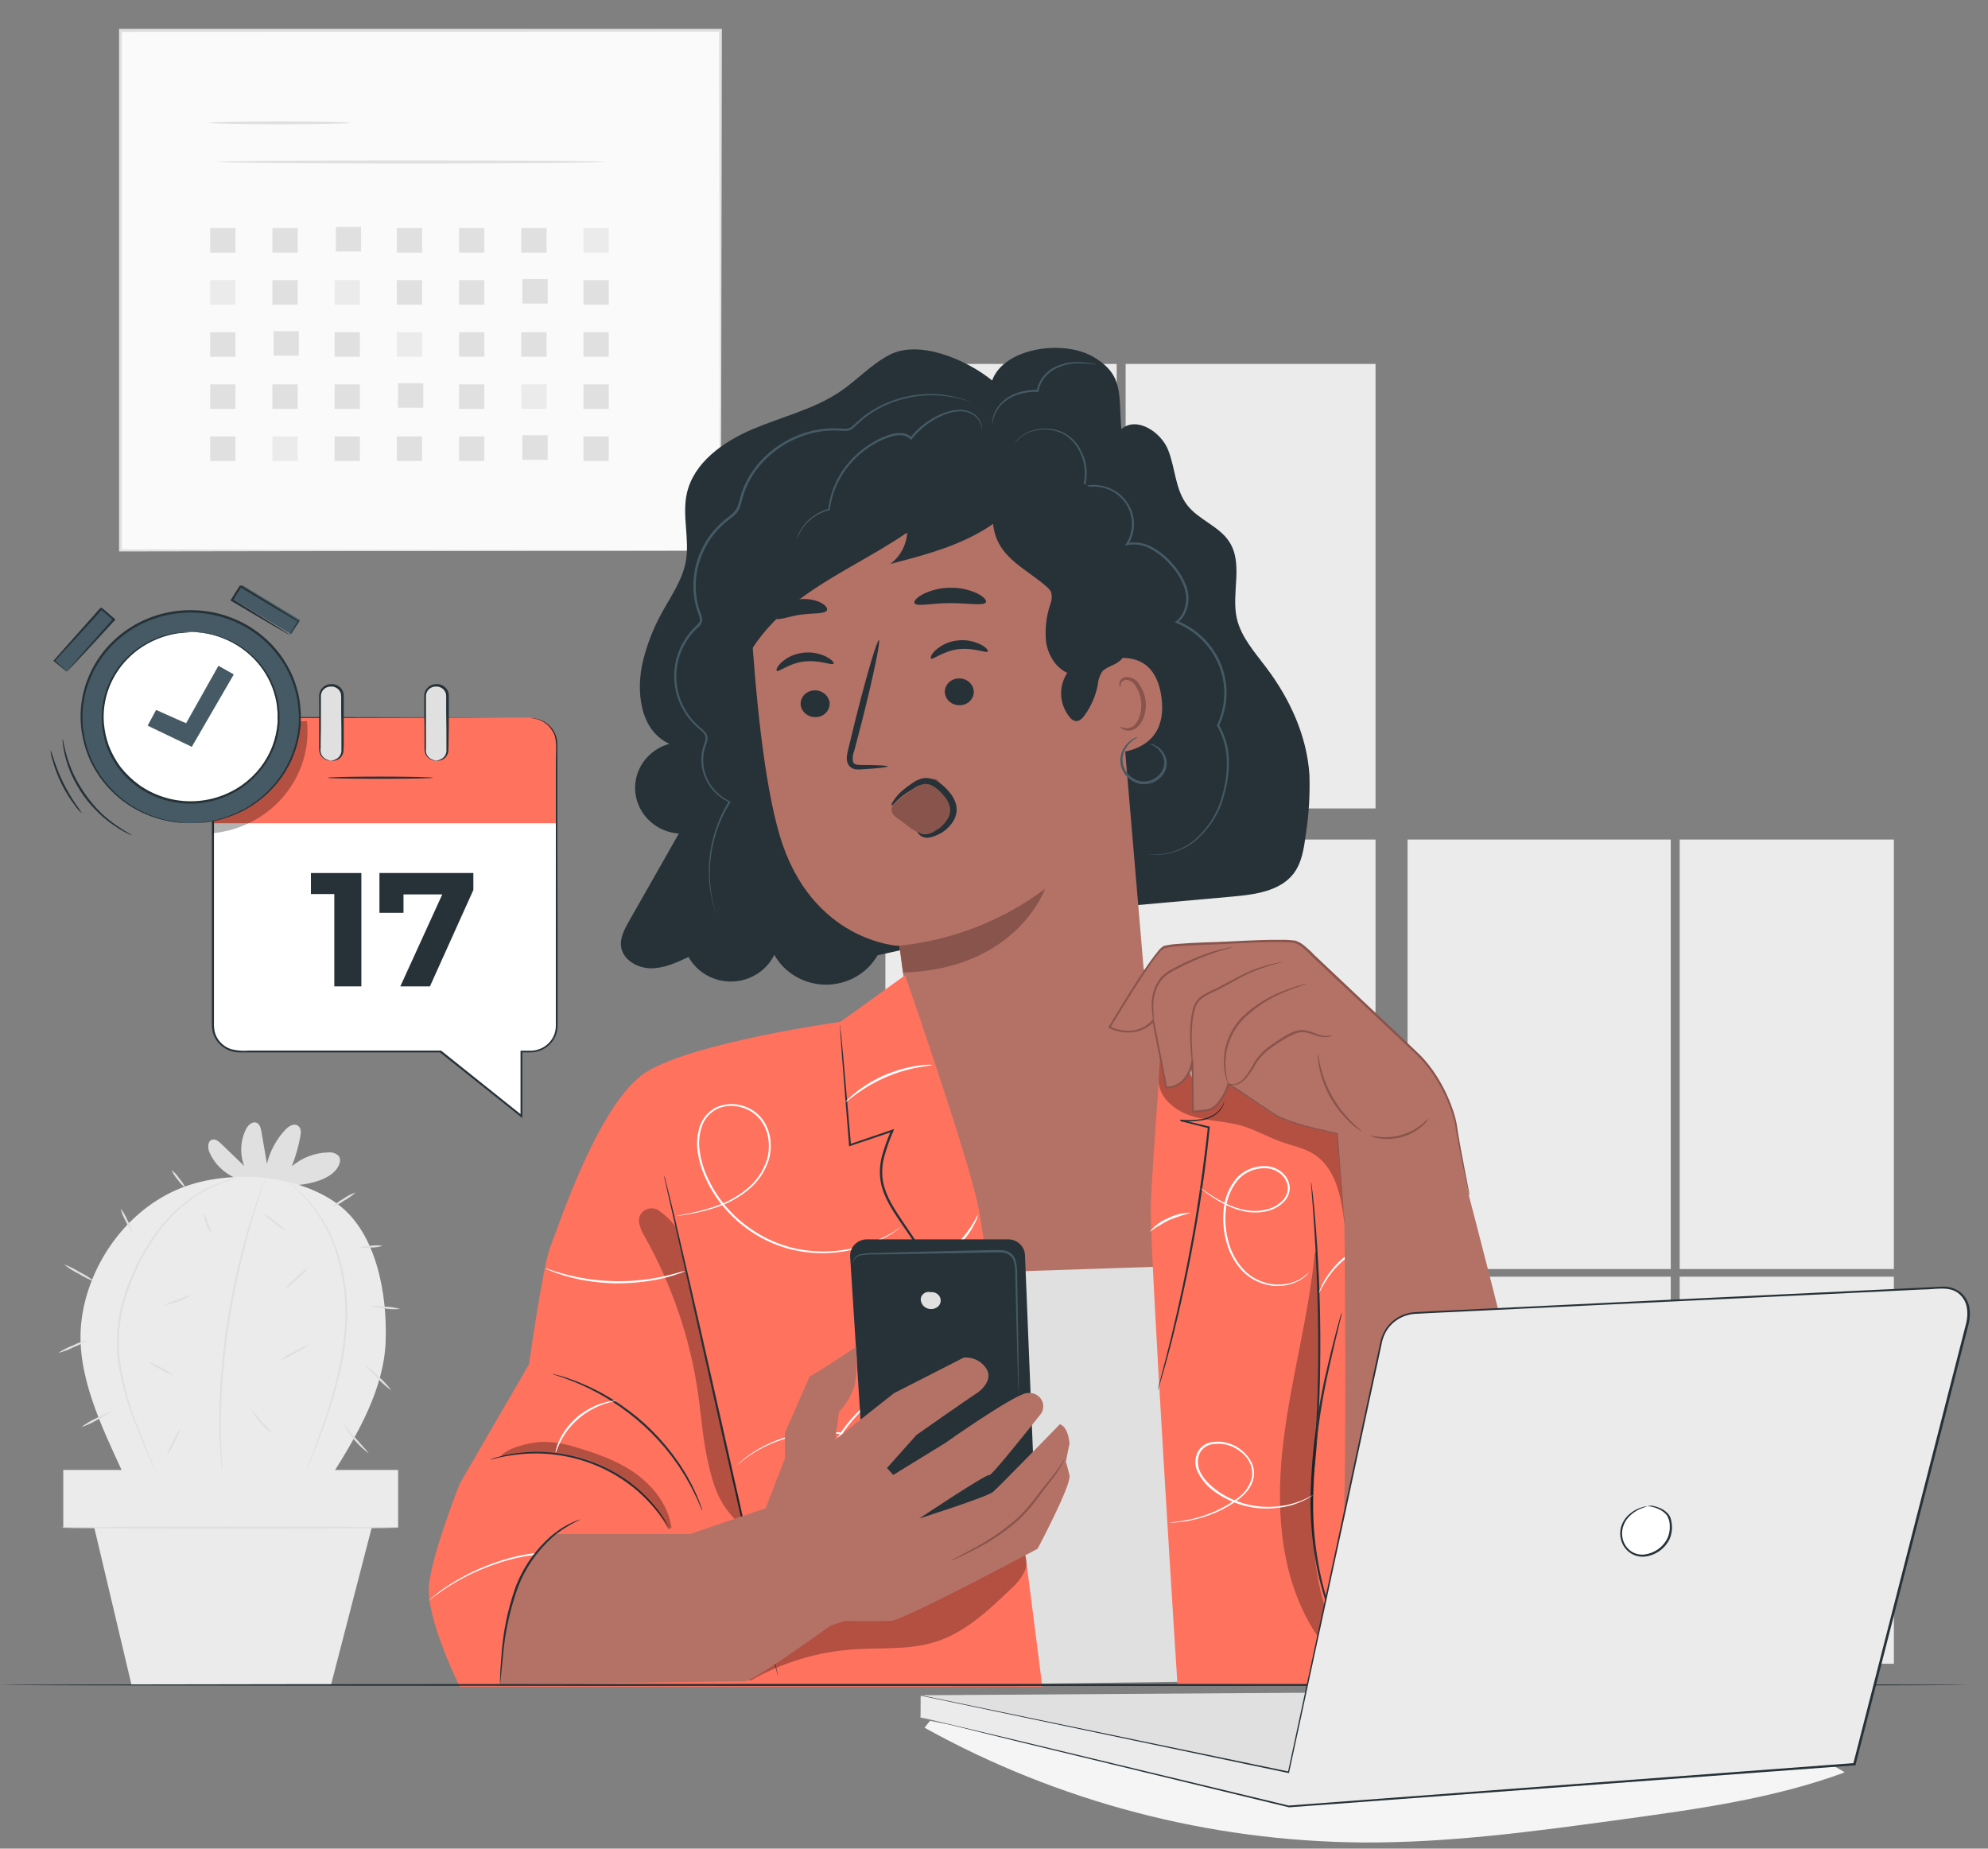 <svg width="57" height="53" viewBox="0 0 57 53" fill="none" xmlns="http://www.w3.org/2000/svg">
<rect x="0" y="0" width="57" height="53" fill="#808080" stroke="none"/>
<path d="M49.217 50.011C41.683 49.83 34.041 50.845 26.666 49.335L26.508 49.532C30.337 51.657 34.665 52.791 39.076 52.823C41.561 52.837 44.032 52.5 46.49 52.164C48.658 51.867 50.847 51.567 52.892 50.813C51.829 50.127 50.486 50.041 49.217 50.011Z" fill="#F5F5F5"/>
<path d="M32.018 10.434H25.386V23.178H32.018V10.434Z" fill="#EBEBEB"/>
<path d="M39.439 10.434H32.274V23.178H39.439V10.434Z" fill="#EBEBEB"/>
<path d="M39.439 24.069H32.274V36.383H39.439V24.069Z" fill="#EBEBEB"/>
<path d="M54.301 24.069H48.16V36.383H54.301V24.069Z" fill="#EBEBEB"/>
<path d="M32.018 24.069H25.386V36.383H32.018V24.069Z" fill="#EBEBEB"/>
<path d="M47.904 24.069H40.358V36.383H47.904V24.069Z" fill="#EBEBEB"/>
<path d="M32.018 36.602H25.386V47.699H32.018V36.602Z" fill="#EBEBEB"/>
<path d="M54.301 36.602H48.16V47.699H54.301V36.602Z" fill="#EBEBEB"/>
<path d="M47.904 36.602H40.358V47.699H47.904V36.602Z" fill="#EBEBEB"/>
<path d="M39.439 36.602H32.274V47.699H39.439V36.602Z" fill="#EBEBEB"/>
<path d="M20.646 0.872H3.447V15.789H20.646V0.872Z" fill="#FAFAFA"/>
<path d="M20.646 15.789C20.646 15.789 20.646 15.692 20.646 15.511C20.646 15.33 20.646 15.061 20.646 14.712C20.646 14.007 20.64 12.988 20.635 11.684C20.635 9.078 20.625 5.353 20.616 0.872L20.655 0.909L3.448 0.916L3.493 0.872C3.493 6.298 3.493 11.405 3.493 15.789L3.453 15.749L15.892 15.769L19.401 15.779H20.33H20.572C20.626 15.779 20.655 15.779 20.655 15.779H20.577H20.342H19.421L15.921 15.79L3.455 15.81H3.414V15.771C3.414 11.387 3.414 6.28 3.414 0.854V0.827H3.461H20.66H20.698V0.874C20.69 5.366 20.683 9.101 20.678 11.71C20.678 13.01 20.671 14.032 20.668 14.73C20.668 15.075 20.668 15.341 20.668 15.522C20.668 15.703 20.646 15.789 20.646 15.789Z" fill="#E0E0E0"/>
<path d="M10.041 3.522C10.041 3.547 9.136 3.567 8.019 3.567C6.902 3.567 5.998 3.547 5.998 3.522C5.998 3.497 6.902 3.477 8.019 3.477C9.136 3.477 10.041 3.497 10.041 3.522Z" fill="#E0E0E0"/>
<path d="M17.33 4.642C17.33 4.667 14.844 4.687 11.776 4.687C8.709 4.687 6.221 4.667 6.221 4.642C6.221 4.617 8.708 4.597 11.776 4.597C14.845 4.597 17.33 4.617 17.33 4.642Z" fill="#E0E0E0"/>
<path d="M6.752 6.539H6.027V7.242H6.752V6.539Z" fill="#E0E0E0"/>
<path d="M8.536 6.539H7.81V7.242H8.536V6.539Z" fill="#E0E0E0"/>
<path d="M10.353 6.507H9.628V7.21H10.353V6.507Z" fill="#E0E0E0"/>
<path d="M12.104 6.539H11.379V7.242H12.104V6.539Z" fill="#E0E0E0"/>
<path d="M13.887 6.539H13.162V7.242H13.887V6.539Z" fill="#E0E0E0"/>
<path d="M15.671 6.539H14.945V7.242H15.671V6.539Z" fill="#E0E0E0"/>
<path d="M17.454 6.539H16.729V7.242H17.454V6.539Z" fill="#EBEBEB"/>
<path d="M6.752 8.033H6.027V8.736H6.752V8.033Z" fill="#EBEBEB"/>
<path d="M8.536 8.033H7.81V8.736H8.536V8.033Z" fill="#E0E0E0"/>
<path d="M10.319 8.033H9.594V8.736H10.319V8.033Z" fill="#EBEBEB"/>
<path d="M12.104 8.033H11.379V8.736H12.104V8.033Z" fill="#E0E0E0"/>
<path d="M13.887 8.033H13.162V8.736H13.887V8.033Z" fill="#E0E0E0"/>
<path d="M15.703 8H14.978V8.703H15.703V8Z" fill="#E0E0E0"/>
<path d="M17.454 8.033H16.729V8.736H17.454V8.033Z" fill="#E0E0E0"/>
<path d="M6.752 9.526H6.027V10.228H6.752V9.526Z" fill="#E0E0E0"/>
<path d="M8.568 9.494H7.843V10.197H8.568V9.494Z" fill="#E0E0E0"/>
<path d="M10.319 9.526H9.594V10.228H10.319V9.526Z" fill="#E0E0E0"/>
<path d="M12.104 9.526H11.379V10.228H12.104V9.526Z" fill="#EBEBEB"/>
<path d="M13.887 9.526H13.162V10.228H13.887V9.526Z" fill="#E0E0E0"/>
<path d="M15.671 9.526H14.945V10.228H15.671V9.526Z" fill="#E0E0E0"/>
<path d="M17.454 9.526H16.729V10.228H17.454V9.526Z" fill="#E0E0E0"/>
<path d="M6.752 11.019H6.027V11.722H6.752V11.019Z" fill="#E0E0E0"/>
<path d="M8.536 11.019H7.81V11.722H8.536V11.019Z" fill="#E0E0E0"/>
<path d="M10.319 11.019H9.594V11.722H10.319V11.019Z" fill="#E0E0E0"/>
<path d="M12.136 10.988H11.411V11.69H12.136V10.988Z" fill="#E0E0E0"/>
<path d="M13.887 11.019H13.162V11.722H13.887V11.019Z" fill="#E0E0E0"/>
<path d="M15.671 11.019H14.945V11.722H15.671V11.019Z" fill="#EBEBEB"/>
<path d="M17.454 11.019H16.729V11.722H17.454V11.019Z" fill="#E0E0E0"/>
<path d="M6.752 12.512H6.027V13.215H6.752V12.512Z" fill="#E0E0E0"/>
<path d="M8.536 12.512H7.81V13.215H8.536V12.512Z" fill="#EBEBEB"/>
<path d="M10.319 12.512H9.594V13.215H10.319V12.512Z" fill="#E0E0E0"/>
<path d="M12.104 12.512H11.379V13.215H12.104V12.512Z" fill="#E0E0E0"/>
<path d="M13.887 12.512H13.162V13.215H13.887V12.512Z" fill="#E0E0E0"/>
<path d="M15.703 12.48H14.978V13.183H15.703V12.48Z" fill="#E0E0E0"/>
<path d="M17.454 12.512H16.729V13.215H17.454V12.512Z" fill="#E0E0E0"/>
<path d="M6.77 33.783C6.43 33.64 6.157 33.377 6.009 33.047C5.948 32.912 5.947 32.702 6.096 32.671C6.188 32.652 6.271 32.722 6.339 32.789L7.003 33.428C6.938 33.259 6.909 33.08 6.917 32.9C6.925 32.72 6.97 32.544 7.049 32.381C7.106 32.263 7.224 32.146 7.348 32.186C7.445 32.221 7.477 32.337 7.494 32.437L7.654 33.361C7.742 33.001 7.921 32.668 8.177 32.394C8.269 32.294 8.419 32.196 8.533 32.267C8.647 32.337 8.631 32.475 8.609 32.591C8.557 32.88 8.475 33.163 8.367 33.437C8.653 33.193 9.018 33.052 9.4 33.04C9.455 33.032 9.511 33.037 9.564 33.053C9.617 33.07 9.665 33.098 9.705 33.135C9.809 33.262 9.718 33.448 9.608 33.569C9.282 33.922 8.517 34.018 8.032 33.986" fill="#E0E0E0"/>
<path d="M9.71 34.542C8.521 33.634 6.429 33.505 5.052 34.117C3.497 34.806 2.479 36.411 2.327 37.949C2.182 39.41 2.909 40.888 3.527 42.233L9.537 42.26C10.264 41.105 11.008 39.813 11.057 38.464C11.107 37.115 10.805 35.377 9.71 34.542Z" fill="#EBEBEB"/>
<path d="M7.015 33.74L6.988 33.748L6.91 33.766L6.788 33.793C6.73 33.803 6.672 33.817 6.616 33.837C6.252 33.937 5.908 34.096 5.598 34.307C5.141 34.624 4.748 35.02 4.439 35.474C4.257 35.742 4.094 36.023 3.954 36.313C3.806 36.627 3.681 36.951 3.58 37.282C3.394 37.924 3.359 38.599 3.478 39.256C3.575 39.795 3.724 40.324 3.925 40.835C4.091 41.271 4.24 41.62 4.338 41.863C4.385 41.981 4.423 42.075 4.45 42.143C4.462 42.172 4.47 42.197 4.477 42.217L4.486 42.242C4.486 42.242 4.48 42.235 4.473 42.218L4.44 42.148C4.41 42.081 4.37 41.988 4.319 41.871C4.214 41.636 4.06 41.284 3.888 40.848C3.68 40.338 3.523 39.81 3.421 39.272C3.297 38.607 3.331 37.924 3.52 37.273C3.621 36.94 3.747 36.614 3.897 36.298C4.04 36.005 4.205 35.723 4.39 35.453C4.704 34.993 5.104 34.595 5.57 34.278C5.885 34.067 6.235 33.911 6.605 33.816C6.663 33.8 6.722 33.789 6.782 33.783L6.912 33.761L6.991 33.749L7.015 33.74Z" fill="#E0E0E0"/>
<path d="M8.766 42.214C8.772 42.184 8.781 42.154 8.794 42.127L8.883 41.881C8.962 41.668 9.077 41.359 9.212 40.976C9.347 40.593 9.498 40.134 9.629 39.615C9.776 39.052 9.866 38.476 9.897 37.897C9.922 37.318 9.86 36.738 9.713 36.177C9.594 35.719 9.404 35.28 9.149 34.877C8.977 34.606 8.771 34.357 8.534 34.136C8.454 34.053 8.38 34.002 8.337 33.96C8.312 33.941 8.289 33.92 8.268 33.897C8.294 33.913 8.32 33.931 8.344 33.951C8.39 33.99 8.465 34.039 8.55 34.119C8.793 34.338 9.006 34.586 9.183 34.858C9.445 35.263 9.641 35.704 9.764 36.166C9.915 36.732 9.979 37.317 9.953 37.901C9.922 38.483 9.831 39.061 9.68 39.625C9.545 40.146 9.389 40.606 9.25 40.988C9.11 41.37 8.989 41.678 8.904 41.893C8.862 41.995 8.829 42.076 8.805 42.136C8.793 42.163 8.781 42.188 8.766 42.214Z" fill="#E0E0E0"/>
<path d="M7.604 33.775C7.599 33.803 7.592 33.832 7.581 33.859L7.502 34.101C7.467 34.205 7.426 34.336 7.381 34.483C7.336 34.63 7.279 34.802 7.227 34.991C7.114 35.368 6.997 35.821 6.878 36.326C6.759 36.832 6.651 37.392 6.559 37.985C6.467 38.577 6.411 39.145 6.375 39.662C6.362 39.92 6.343 40.166 6.341 40.398C6.341 40.515 6.341 40.623 6.334 40.73C6.326 40.837 6.334 40.941 6.334 41.038C6.334 41.234 6.342 41.412 6.347 41.567C6.352 41.722 6.359 41.857 6.368 41.967C6.376 42.076 6.38 42.157 6.383 42.219C6.386 42.249 6.386 42.278 6.383 42.307C6.377 42.279 6.373 42.25 6.371 42.22C6.364 42.158 6.355 42.074 6.345 41.969C6.334 41.864 6.322 41.724 6.314 41.569C6.307 41.414 6.294 41.236 6.292 41.039C6.292 40.941 6.292 40.838 6.292 40.73C6.292 40.622 6.292 40.511 6.292 40.396C6.292 40.161 6.309 39.918 6.322 39.658C6.355 39.14 6.412 38.57 6.502 37.976C6.592 37.383 6.708 36.822 6.826 36.316C6.943 35.809 7.068 35.357 7.19 34.98C7.245 34.791 7.302 34.622 7.352 34.474C7.402 34.326 7.444 34.198 7.483 34.094C7.522 33.991 7.55 33.916 7.572 33.859C7.58 33.83 7.591 33.802 7.604 33.775Z" fill="#E0E0E0"/>
<path d="M2.518 38.414C2.391 38.5 2.253 38.572 2.107 38.625C1.97 38.696 1.824 38.75 1.673 38.787C1.801 38.701 1.939 38.63 2.084 38.576C2.222 38.505 2.367 38.451 2.518 38.414Z" fill="#E0E0E0"/>
<path d="M2.709 36.74C2.55 36.683 2.399 36.608 2.258 36.519C2.107 36.446 1.965 36.356 1.836 36.251C1.994 36.308 2.145 36.383 2.287 36.472C2.437 36.545 2.579 36.635 2.709 36.74Z" fill="#E0E0E0"/>
<path d="M3.806 35.358C3.723 35.253 3.656 35.137 3.607 35.015C3.54 34.9 3.49 34.777 3.459 34.649C3.541 34.754 3.608 34.869 3.658 34.991C3.724 35.106 3.774 35.23 3.806 35.358Z" fill="#E0E0E0"/>
<path d="M5.312 34.052C5.226 33.986 5.153 33.906 5.093 33.817C5.021 33.737 4.963 33.646 4.921 33.548C5.007 33.614 5.081 33.693 5.139 33.783C5.213 33.862 5.271 33.953 5.312 34.052Z" fill="#E0E0E0"/>
<path d="M3.2 40.459C3.07 40.557 2.93 40.642 2.781 40.71C2.641 40.795 2.491 40.863 2.334 40.913C2.464 40.814 2.605 40.73 2.755 40.662C2.894 40.578 3.044 40.509 3.2 40.459Z" fill="#E0E0E0"/>
<path d="M4.994 39.441C4.859 39.398 4.729 39.338 4.61 39.263C4.481 39.203 4.361 39.128 4.253 39.038C4.389 39.08 4.518 39.14 4.638 39.215C4.766 39.275 4.886 39.35 4.994 39.441Z" fill="#E0E0E0"/>
<path d="M5.493 37.114C5.384 37.201 5.259 37.267 5.124 37.309C4.996 37.367 4.859 37.401 4.719 37.411C4.842 37.349 4.971 37.298 5.103 37.258C5.229 37.2 5.359 37.151 5.493 37.114Z" fill="#E0E0E0"/>
<path d="M6.065 35.36C5.99 35.279 5.936 35.181 5.908 35.076C5.862 34.977 5.842 34.868 5.85 34.76C5.898 34.855 5.936 34.955 5.963 35.058C6.007 35.155 6.041 35.256 6.065 35.36Z" fill="#E0E0E0"/>
<path d="M4.79 41.723C4.827 41.587 4.881 41.455 4.952 41.332C5.006 41.201 5.078 41.078 5.164 40.964C5.129 41.101 5.074 41.233 5.002 41.355C4.949 41.487 4.878 41.611 4.79 41.723Z" fill="#E0E0E0"/>
<path d="M7.82 41.099C7.684 41.02 7.564 40.916 7.469 40.794C7.359 40.683 7.273 40.553 7.213 40.412C7.319 40.524 7.419 40.642 7.512 40.764C7.621 40.871 7.723 40.983 7.82 41.099Z" fill="#E0E0E0"/>
<path d="M8.87 38.538C8.741 38.641 8.6 38.73 8.451 38.803C8.311 38.891 8.16 38.964 8.003 39.019C8.132 38.916 8.273 38.827 8.423 38.755C8.563 38.666 8.713 38.593 8.87 38.538Z" fill="#E0E0E0"/>
<path d="M8.163 36.962C8.257 36.838 8.367 36.726 8.488 36.627C8.597 36.515 8.719 36.416 8.852 36.332C8.758 36.456 8.648 36.568 8.527 36.667C8.418 36.779 8.296 36.878 8.163 36.962Z" fill="#E0E0E0"/>
<path d="M8.195 35.291C8.074 35.231 7.963 35.155 7.864 35.065C7.753 34.989 7.653 34.899 7.568 34.797C7.689 34.857 7.8 34.933 7.899 35.023C8.01 35.099 8.109 35.189 8.195 35.291Z" fill="#E0E0E0"/>
<path d="M10.198 34.185C10.1 34.277 9.989 34.356 9.869 34.42C9.758 34.501 9.635 34.567 9.505 34.615C9.603 34.521 9.714 34.44 9.834 34.374C9.946 34.295 10.068 34.231 10.198 34.185Z" fill="#E0E0E0"/>
<path d="M10.97 35.716C10.859 35.752 10.742 35.769 10.626 35.768C10.511 35.786 10.394 35.786 10.279 35.768C10.39 35.733 10.505 35.716 10.622 35.716C10.737 35.699 10.855 35.699 10.97 35.716Z" fill="#E0E0E0"/>
<path d="M11.473 37.529C11.327 37.541 11.18 37.536 11.035 37.514C10.889 37.51 10.743 37.487 10.603 37.446C10.748 37.434 10.896 37.438 11.04 37.46C11.187 37.465 11.332 37.488 11.473 37.529Z" fill="#E0E0E0"/>
<path d="M11.223 39.864C11.077 39.76 10.942 39.642 10.821 39.511C10.686 39.392 10.564 39.26 10.457 39.117C10.603 39.221 10.738 39.339 10.86 39.469C10.994 39.588 11.116 39.721 11.223 39.864Z" fill="#E0E0E0"/>
<path d="M10.566 41.663C10.267 41.438 10.022 41.152 9.846 40.827C9.859 40.817 10.005 41.017 10.21 41.247C10.415 41.478 10.577 41.657 10.566 41.663Z" fill="#E0E0E0"/>
<path d="M11.415 42.143H1.814V43.793H11.415V42.143Z" fill="#EBEBEB"/>
<path d="M2.602 43.369L3.769 48.299H9.492L10.769 43.369H2.602Z" fill="#EBEBEB"/>
<path d="M11.41 43.795C11.41 43.813 9.245 43.828 6.574 43.828C3.903 43.828 1.736 43.813 1.736 43.795C1.736 43.778 3.902 43.763 6.574 43.763C9.246 43.763 11.41 43.773 11.41 43.795Z" fill="#E0E0E0"/>
<path d="M37.544 22.211C37.471 21.105 36.991 20.049 36.318 19.155C35.98 18.703 35.581 18.265 35.46 17.72C35.3 16.993 35.655 16.16 35.245 15.531C34.958 15.088 34.373 14.905 34.046 14.489C33.693 14.042 33.702 13.425 33.493 12.901C33.285 12.377 32.581 11.925 32.151 12.304C32.069 11.316 32.233 10.761 31.364 10.24C30.495 9.719 28.781 9.971 28.447 10.908C27.708 10.308 26.356 9.732 25.506 10.172C24.982 10.445 24.581 10.891 24.093 11.223C23.338 11.735 22.415 11.948 21.57 12.309C20.725 12.669 19.89 13.268 19.694 14.142C19.549 14.787 19.782 15.466 19.66 16.114C19.555 16.661 19.211 17.13 18.947 17.622C18.725 18.035 18.555 18.472 18.442 18.924C18.222 19.806 18.344 20.942 19.193 21.325C18.887 21.409 18.621 21.596 18.442 21.851C18.264 22.107 18.184 22.415 18.216 22.722C18.249 23.029 18.392 23.315 18.62 23.53C18.848 23.745 19.147 23.876 19.464 23.898L18.035 26.41C17.903 26.645 17.766 26.899 17.811 27.161C17.874 27.527 18.282 27.757 18.659 27.761C19.036 27.764 19.4 27.598 19.742 27.436C19.863 27.654 20.043 27.835 20.264 27.96C20.485 28.084 20.736 28.146 20.991 28.14C21.247 28.133 21.495 28.058 21.708 27.922C21.922 27.787 22.092 27.597 22.201 27.373C22.345 27.631 22.558 27.846 22.818 27.997C23.077 28.148 23.374 28.228 23.677 28.23C23.979 28.231 24.276 28.154 24.538 28.006C24.799 27.858 25.014 27.644 25.162 27.388L30.967 26.095L35.343 25.704C35.979 25.646 36.687 25.551 37.076 25.062C37.328 24.744 37.386 24.323 37.44 23.924C37.528 23.357 37.563 22.784 37.544 22.211Z" fill="#263238"/>
<path d="M27.408 37.779L24.605 30.57L26.06 29.159L26.003 28.706C25.844 27.571 25.786 27.106 25.786 27.116C25.786 27.127 23.264 27.014 22.355 23.95C21.902 22.422 21.659 19.867 21.529 17.768C21.408 15.878 22.402 13.419 24.354 13.392L30.56 14.148C30.846 14.143 31.124 14.242 31.338 14.426C31.552 14.61 31.688 14.865 31.717 15.141L32.792 27.789L33.616 28.472L34.608 37.231L27.408 37.779Z" fill="#B47266"/>
<path d="M22.956 20.206C22.969 20.309 23.023 20.404 23.108 20.47C23.191 20.536 23.298 20.567 23.406 20.558C23.459 20.556 23.511 20.544 23.559 20.522C23.607 20.5 23.65 20.469 23.686 20.43C23.721 20.392 23.749 20.347 23.766 20.299C23.783 20.25 23.79 20.198 23.787 20.147C23.773 20.043 23.719 19.948 23.635 19.883C23.551 19.817 23.444 19.785 23.337 19.794C23.284 19.797 23.232 19.809 23.184 19.831C23.136 19.853 23.093 19.884 23.057 19.922C23.022 19.961 22.995 20.005 22.977 20.054C22.96 20.103 22.953 20.154 22.956 20.206Z" fill="#263238"/>
<path d="M27.09 19.865C27.104 19.969 27.158 20.064 27.242 20.129C27.326 20.195 27.433 20.227 27.54 20.217C27.593 20.215 27.645 20.203 27.694 20.18C27.742 20.158 27.785 20.127 27.82 20.089C27.855 20.05 27.882 20.005 27.899 19.957C27.917 19.908 27.924 19.856 27.92 19.805C27.907 19.701 27.853 19.606 27.77 19.54C27.686 19.474 27.579 19.443 27.471 19.452C27.418 19.454 27.366 19.467 27.318 19.489C27.269 19.511 27.226 19.542 27.191 19.58C27.155 19.619 27.128 19.664 27.111 19.713C27.094 19.762 27.087 19.813 27.09 19.865Z" fill="#263238"/>
<path d="M22.272 19.232C22.33 19.278 22.614 19.016 23.06 18.965C23.506 18.913 23.858 19.089 23.901 19.03C23.921 19.004 23.857 18.913 23.702 18.833C23.492 18.726 23.255 18.685 23.02 18.715C22.789 18.742 22.572 18.839 22.402 18.994C22.278 19.113 22.244 19.209 22.272 19.232Z" fill="#263238"/>
<path d="M26.694 18.88C26.752 18.926 27.037 18.664 27.482 18.612C27.927 18.56 28.28 18.736 28.322 18.678C28.343 18.652 28.279 18.56 28.123 18.48C27.914 18.374 27.676 18.333 27.442 18.363C27.211 18.39 26.994 18.487 26.824 18.641C26.7 18.76 26.666 18.856 26.694 18.88Z" fill="#263238"/>
<path d="M25.454 21.972C25.454 21.947 25.171 21.933 24.715 21.932C24.594 21.932 24.49 21.925 24.461 21.852C24.437 21.739 24.45 21.622 24.496 21.516L24.725 20.638C25.04 19.388 25.252 18.366 25.2 18.353C25.148 18.34 24.851 19.345 24.536 20.596C24.462 20.904 24.39 21.196 24.321 21.477C24.295 21.608 24.239 21.758 24.321 21.917C24.343 21.954 24.373 21.985 24.409 22.009C24.444 22.033 24.485 22.049 24.529 22.055C24.594 22.064 24.66 22.064 24.725 22.055C25.17 22.03 25.454 21.997 25.454 21.972Z" fill="#263238"/>
<path d="M25.79 27.113C27.311 26.954 28.757 26.389 29.966 25.48C29.966 25.48 29.158 27.789 25.893 27.882L25.79 27.113Z" fill="#89544C"/>
<path d="M25.604 23.08C25.846 22.814 26.517 22.389 26.738 22.336C26.958 22.284 26.945 22.546 27.101 22.731C27.181 22.833 27.23 22.953 27.243 23.08C27.257 23.207 27.234 23.334 27.178 23.45C27.041 23.712 26.752 23.938 26.489 23.91C26.226 23.882 25.979 23.627 25.762 23.48C25.696 23.444 25.641 23.393 25.599 23.332C25.578 23.298 25.566 23.259 25.564 23.22C25.562 23.18 25.571 23.141 25.589 23.105" fill="#89544C"/>
<path d="M26.219 17.291C26.277 17.402 26.715 17.291 27.244 17.291C27.774 17.291 28.214 17.378 28.269 17.264C28.294 17.21 28.207 17.109 28.026 17.016C27.783 16.901 27.514 16.844 27.243 16.85C26.972 16.851 26.705 16.914 26.464 17.035C26.277 17.133 26.192 17.237 26.219 17.291Z" fill="#263238"/>
<path d="M22.211 17.721C22.302 17.809 22.595 17.672 22.963 17.622C23.332 17.573 23.652 17.607 23.71 17.496C23.736 17.442 23.674 17.349 23.526 17.273C23.328 17.183 23.107 17.153 22.891 17.185C22.675 17.218 22.474 17.312 22.314 17.455C22.2 17.572 22.171 17.681 22.211 17.721Z" fill="#263238"/>
<path d="M31.364 19.048C31.405 19.022 33.082 18.263 33.304 20.008C33.526 21.753 31.666 21.605 31.657 21.559C31.647 21.514 31.364 19.048 31.364 19.048Z" fill="#B47266"/>
<path d="M32.122 20.831C32.129 20.824 32.156 20.849 32.212 20.865C32.29 20.887 32.374 20.88 32.447 20.843C32.629 20.752 32.752 20.441 32.721 20.126C32.707 19.975 32.659 19.83 32.579 19.7C32.556 19.648 32.519 19.602 32.473 19.566C32.427 19.53 32.373 19.505 32.315 19.494C32.277 19.49 32.239 19.498 32.208 19.517C32.175 19.536 32.151 19.566 32.139 19.6C32.122 19.652 32.139 19.685 32.128 19.69C32.117 19.694 32.086 19.665 32.092 19.591C32.096 19.546 32.116 19.505 32.149 19.473C32.171 19.452 32.197 19.436 32.226 19.425C32.254 19.413 32.285 19.408 32.316 19.409C32.392 19.414 32.466 19.438 32.53 19.479C32.594 19.521 32.645 19.577 32.68 19.644C32.775 19.785 32.834 19.946 32.849 20.114C32.882 20.466 32.738 20.819 32.486 20.921C32.439 20.941 32.388 20.95 32.337 20.947C32.287 20.945 32.237 20.932 32.192 20.908C32.133 20.872 32.122 20.834 32.122 20.831Z" fill="#89544C"/>
<path d="M32.961 21.332C32.961 21.339 33.011 21.347 33.088 21.389C33.196 21.451 33.281 21.544 33.331 21.656C33.37 21.735 33.386 21.823 33.378 21.911C33.371 21.998 33.339 22.082 33.287 22.154C33.224 22.242 33.136 22.312 33.035 22.355C32.934 22.398 32.822 22.414 32.712 22.4C32.613 22.381 32.519 22.34 32.439 22.28C32.358 22.22 32.294 22.142 32.249 22.054C32.206 21.965 32.183 21.867 32.185 21.769C32.187 21.671 32.212 21.574 32.259 21.487C32.316 21.377 32.4 21.282 32.502 21.209C32.544 21.186 32.584 21.16 32.623 21.132C32.575 21.139 32.529 21.157 32.488 21.183C32.373 21.251 32.279 21.347 32.214 21.461C32.163 21.546 32.133 21.641 32.123 21.738C32.114 21.836 32.128 21.935 32.162 22.027C32.204 22.142 32.276 22.244 32.372 22.323C32.467 22.402 32.582 22.456 32.705 22.479C32.83 22.495 32.957 22.477 33.072 22.427C33.187 22.377 33.286 22.297 33.356 22.195C33.419 22.107 33.453 22.003 33.454 21.896C33.454 21.804 33.432 21.713 33.389 21.631C33.33 21.512 33.23 21.417 33.106 21.362C33.062 21.338 33.011 21.328 32.961 21.332Z" fill="#455A64"/>
<path d="M26.302 23.858C26.302 23.853 26.322 23.858 26.346 23.867C26.378 23.884 26.411 23.899 26.445 23.91C26.509 23.921 26.575 23.918 26.637 23.902C26.7 23.887 26.758 23.859 26.809 23.82C26.889 23.779 26.962 23.726 27.024 23.662C27.095 23.591 27.153 23.509 27.197 23.419C27.241 23.326 27.254 23.221 27.232 23.12C27.202 23.009 27.146 22.905 27.067 22.818C26.907 22.624 26.704 22.46 26.515 22.474C26.417 22.488 26.323 22.523 26.242 22.577C26.156 22.63 26.073 22.683 25.999 22.731C25.707 22.923 25.592 23.104 25.568 23.092C25.543 23.08 25.568 23.031 25.625 22.944C25.704 22.825 25.803 22.718 25.917 22.629C25.987 22.572 26.065 22.512 26.159 22.452C26.259 22.375 26.377 22.325 26.502 22.306C26.649 22.297 26.793 22.339 26.911 22.423C27.027 22.503 27.131 22.599 27.219 22.708C27.316 22.817 27.384 22.947 27.418 23.087C27.444 23.225 27.424 23.367 27.36 23.493C27.331 23.549 27.297 23.601 27.256 23.649C27.219 23.693 27.178 23.735 27.135 23.774C27.058 23.844 26.968 23.9 26.87 23.938C26.793 23.976 26.712 24.001 26.627 24.014C26.572 24.023 26.514 24.016 26.462 23.995C26.41 23.975 26.365 23.94 26.331 23.896C26.311 23.876 26.302 23.863 26.302 23.858Z" fill="#263238"/>
<path d="M32.922 24.486C32.931 24.485 32.939 24.485 32.948 24.486L33.018 24.493C33.111 24.499 33.203 24.497 33.296 24.487C33.645 24.447 33.974 24.308 34.242 24.088C34.648 23.738 34.931 23.276 35.055 22.764C35.142 22.456 35.183 22.137 35.176 21.817C35.171 21.465 35.075 21.119 34.896 20.812L34.889 20.8L34.895 20.787C35.021 20.522 35.092 20.234 35.101 19.942C35.111 19.649 35.06 19.358 34.951 19.085C34.842 18.812 34.678 18.563 34.468 18.352C34.258 18.142 34.007 17.975 33.728 17.861L33.681 17.841L33.721 17.808C33.803 17.744 33.869 17.664 33.915 17.573C34.025 17.344 34.039 17.082 33.955 16.843C33.871 16.609 33.739 16.393 33.568 16.208C33.412 16.021 33.221 15.864 33.005 15.745C32.8 15.625 32.558 15.583 32.323 15.628L32.253 15.644L32.291 15.584C32.406 15.403 32.464 15.192 32.455 14.979C32.446 14.765 32.372 14.559 32.242 14.387C32.111 14.215 31.931 14.085 31.724 14.013C31.516 13.941 31.291 13.931 31.078 13.983L31.037 13.994L31.049 13.954C31.113 13.737 31.122 13.508 31.076 13.287C31.029 13.065 30.928 12.858 30.782 12.682C30.718 12.609 30.644 12.544 30.563 12.49C30.488 12.44 30.406 12.4 30.32 12.372C30.167 12.321 30.005 12.302 29.844 12.317C29.714 12.328 29.588 12.361 29.469 12.413C29.384 12.453 29.304 12.504 29.233 12.565C29.176 12.618 29.124 12.676 29.076 12.738C29.086 12.72 29.096 12.704 29.108 12.688C29.14 12.639 29.179 12.595 29.223 12.555C29.295 12.49 29.377 12.436 29.466 12.394C29.585 12.339 29.713 12.304 29.845 12.291C30.011 12.273 30.178 12.29 30.336 12.341C30.426 12.369 30.512 12.409 30.591 12.459C30.675 12.515 30.752 12.582 30.82 12.656C30.972 12.837 31.077 13.05 31.127 13.278C31.176 13.505 31.168 13.742 31.104 13.966L31.073 13.936C31.297 13.882 31.532 13.893 31.748 13.969C31.965 14.044 32.154 14.181 32.29 14.361C32.426 14.541 32.504 14.756 32.514 14.979C32.523 15.203 32.464 15.423 32.344 15.614L32.311 15.57C32.56 15.521 32.819 15.563 33.039 15.688C33.261 15.81 33.459 15.972 33.621 16.165C33.797 16.355 33.932 16.578 34.02 16.82C34.11 17.074 34.094 17.352 33.976 17.595C33.926 17.695 33.855 17.783 33.766 17.853L33.759 17.801C34.045 17.918 34.303 18.089 34.519 18.305C34.735 18.521 34.903 18.777 35.015 19.058C35.126 19.338 35.178 19.638 35.167 19.938C35.156 20.239 35.082 20.534 34.951 20.806V20.782C35.134 21.096 35.232 21.451 35.234 21.812C35.24 22.137 35.196 22.46 35.105 22.773C34.977 23.292 34.684 23.76 34.268 24.11C33.993 24.332 33.655 24.468 33.298 24.501C33.205 24.51 33.111 24.51 33.018 24.501L32.947 24.49L32.922 24.486Z" fill="#455A64"/>
<path d="M32.322 18.204C32.275 17.02 32.223 15.812 31.785 14.706C31.701 14.45 31.551 14.219 31.35 14.034C31.169 13.903 30.963 13.811 30.744 13.762C30.405 13.67 30.313 13.447 29.963 13.423C28.629 12.324 26.715 11.948 25.024 12.39C23.334 12.832 21.895 14.06 21.165 15.603C20.447 17.174 20.395 18.955 21.02 20.563C20.907 19.305 21.729 18.126 22.737 17.326C23.744 16.526 24.949 15.994 26.01 15.269C26.001 15.444 25.953 15.615 25.869 15.771C25.785 15.926 25.668 16.062 25.525 16.169C26.367 15.951 27.223 15.728 27.98 15.321C28.151 15.231 28.316 15.13 28.474 15.02C28.491 15.212 28.546 15.399 28.635 15.571C28.92 16.113 29.531 16.402 29.997 16.81C30.057 16.856 30.106 16.915 30.139 16.983C30.168 17.095 30.16 17.212 30.116 17.319C29.996 17.671 29.955 18.043 29.994 18.411C30.051 18.775 30.262 19.134 30.6 19.292C30.474 19.485 30.413 19.71 30.426 19.938C30.439 20.166 30.524 20.384 30.671 20.562C30.71 20.616 30.768 20.655 30.834 20.672C30.945 20.688 31.037 20.595 31.1 20.505C31.286 20.245 31.414 19.95 31.475 19.639C31.484 19.507 31.525 19.378 31.596 19.264C31.717 19.115 31.943 19.084 32.092 18.959C32.327 18.781 32.333 18.473 32.322 18.204Z" fill="#263238"/>
<path d="M22.84 15.469C22.845 15.439 22.853 15.41 22.864 15.381C22.895 15.298 22.936 15.22 22.985 15.146C23.162 14.87 23.441 14.67 23.765 14.586L23.747 14.607C23.765 14.438 23.802 14.27 23.854 14.107C23.916 13.924 23.997 13.749 24.097 13.583C24.328 13.21 24.651 12.898 25.037 12.675C25.209 12.573 25.395 12.494 25.589 12.44C25.686 12.416 25.785 12.409 25.884 12.419C25.984 12.429 26.076 12.475 26.142 12.548H26.095C26.313 12.275 26.594 12.054 26.915 11.903C27.201 11.766 27.499 11.708 27.73 11.775C27.821 11.799 27.904 11.844 27.974 11.905C28.043 11.966 28.096 12.042 28.129 12.128C28.146 12.173 28.154 12.221 28.152 12.269C28.153 12.285 28.151 12.301 28.145 12.317C28.145 12.255 28.133 12.193 28.11 12.135C28.075 12.056 28.021 11.986 27.954 11.93C27.887 11.875 27.807 11.835 27.721 11.814C27.5 11.755 27.215 11.814 26.938 11.951C26.626 12.102 26.354 12.32 26.142 12.587L26.119 12.615L26.096 12.588C25.987 12.461 25.782 12.458 25.604 12.501C25.416 12.553 25.236 12.629 25.068 12.727C24.692 12.945 24.376 13.249 24.148 13.612C24.049 13.774 23.967 13.945 23.905 14.123C23.852 14.282 23.814 14.446 23.793 14.612V14.625H23.777C23.462 14.703 23.188 14.891 23.007 15.153C22.942 15.253 22.886 15.359 22.84 15.469Z" fill="#455A64"/>
<path d="M20.651 25.982L20.621 26.027L20.524 26.16L20.517 26.169V26.157C20.388 25.778 20.323 25.381 20.324 24.982C20.324 24.273 20.523 23.578 20.899 22.97L20.91 23.003C20.672 22.894 20.471 22.723 20.329 22.509C20.188 22.294 20.111 22.046 20.108 21.791C20.105 21.653 20.126 21.515 20.171 21.383C20.197 21.321 20.216 21.256 20.229 21.191C20.234 21.159 20.231 21.128 20.221 21.098C20.212 21.068 20.196 21.04 20.175 21.017C20.127 20.965 20.074 20.918 20.018 20.874C19.962 20.826 19.909 20.775 19.858 20.72C19.757 20.61 19.667 20.489 19.592 20.36C19.391 20.013 19.302 19.616 19.335 19.22C19.368 18.824 19.523 18.447 19.778 18.136C19.831 18.071 19.888 18.009 19.949 17.951C20.01 17.895 20.071 17.84 20.071 17.77C20.058 17.692 20.035 17.616 20.004 17.544C19.975 17.464 19.952 17.383 19.935 17.3C19.898 17.134 19.88 16.964 19.881 16.794C19.881 16.434 19.96 16.079 20.115 15.753C20.27 15.427 20.497 15.137 20.779 14.904C20.914 14.792 21.067 14.704 21.134 14.551C21.166 14.475 21.191 14.397 21.208 14.316C21.23 14.235 21.258 14.155 21.282 14.075C21.395 13.767 21.567 13.483 21.79 13.238C22.201 12.78 22.754 12.463 23.366 12.333C23.642 12.28 23.924 12.267 24.204 12.293C24.266 12.299 24.328 12.287 24.384 12.26C24.435 12.226 24.483 12.187 24.525 12.143L24.666 12.015L24.812 11.897C25 11.76 25.204 11.644 25.419 11.552C25.611 11.471 25.811 11.409 26.016 11.366C26.344 11.295 26.682 11.277 27.015 11.313C27.227 11.337 27.435 11.384 27.636 11.452L27.789 11.511L27.841 11.533L27.786 11.516L27.633 11.464C27.431 11.405 27.225 11.365 27.015 11.346C26.684 11.315 26.35 11.336 26.026 11.408C25.824 11.453 25.627 11.516 25.438 11.596C25.227 11.689 25.026 11.805 24.841 11.941L24.698 12.058L24.56 12.185C24.515 12.233 24.465 12.277 24.41 12.313C24.347 12.345 24.276 12.359 24.205 12.353C24.136 12.353 24.069 12.344 24.001 12.344C23.933 12.34 23.865 12.34 23.798 12.344C23.657 12.351 23.517 12.368 23.379 12.396C22.78 12.526 22.24 12.838 21.838 13.288C21.62 13.529 21.453 13.808 21.344 14.11C21.321 14.188 21.293 14.265 21.272 14.345C21.254 14.429 21.228 14.511 21.195 14.59C21.118 14.759 20.952 14.853 20.822 14.961C20.548 15.189 20.328 15.472 20.177 15.79C20.026 16.108 19.949 16.454 19.949 16.804C19.948 16.97 19.965 17.136 20.002 17.298C20.019 17.378 20.041 17.456 20.069 17.533C20.104 17.612 20.127 17.695 20.139 17.781C20.131 17.825 20.114 17.868 20.089 17.906C20.064 17.944 20.032 17.977 19.994 18.003C19.935 18.059 19.88 18.119 19.828 18.182C19.533 18.541 19.379 18.99 19.393 19.45C19.406 19.909 19.587 20.349 19.903 20.691C19.951 20.744 20.003 20.794 20.057 20.841C20.116 20.887 20.17 20.936 20.22 20.991C20.246 21.02 20.265 21.054 20.277 21.091C20.288 21.128 20.291 21.167 20.286 21.206C20.273 21.275 20.252 21.343 20.225 21.409C20.181 21.535 20.161 21.666 20.163 21.798C20.164 22.044 20.236 22.285 20.372 22.492C20.508 22.7 20.701 22.867 20.929 22.974L20.953 22.984L20.94 23.006C20.732 23.334 20.576 23.691 20.479 24.064C20.296 24.758 20.312 25.488 20.526 26.174H20.515L20.616 26.045C20.626 26.023 20.638 26.002 20.651 25.982Z" fill="#455A64"/>
<path d="M31.46 10.456C31.27 10.433 31.078 10.42 30.887 10.418C30.681 10.421 30.478 10.468 30.294 10.556C30.068 10.663 29.894 10.85 29.809 11.079C29.795 11.121 29.786 11.163 29.78 11.206V11.234H29.752C29.516 11.226 29.281 11.268 29.064 11.359C28.89 11.434 28.74 11.553 28.629 11.703C28.555 11.804 28.502 11.918 28.474 12.04C28.456 12.125 28.454 12.175 28.45 12.175C28.445 12.175 28.45 12.163 28.45 12.139C28.449 12.105 28.451 12.07 28.456 12.036C28.476 11.909 28.525 11.789 28.599 11.683C28.71 11.523 28.864 11.395 29.045 11.313C29.269 11.214 29.513 11.168 29.759 11.177L29.726 11.204C29.732 11.157 29.743 11.111 29.758 11.066C29.846 10.824 30.029 10.624 30.267 10.511C30.461 10.423 30.672 10.378 30.887 10.38C31.029 10.38 31.171 10.395 31.31 10.422C31.361 10.428 31.412 10.439 31.46 10.456Z" fill="#455A64"/>
<path d="M26.45 36.54L35.471 36.24L36.307 48.182L28.414 48.289L26.45 36.54Z" fill="#E0E0E0"/>
<path d="M33.47 27.671C33.591 27.522 40.319 31.946 40.623 32.475C40.928 33.004 42.549 48.29 42.549 48.29H33.76C33.76 48.29 32.953 35.7 32.995 34.539C33.037 33.377 33.47 27.671 33.47 27.671Z" fill="#FF725E"/>
<path d="M13.184 48.357C13.184 48.357 12.192 46.379 12.303 45.419C12.413 44.458 13.184 42.532 13.184 42.532L15.169 39.112C15.169 39.112 15.566 36.262 15.786 35.727C16.005 35.192 17.168 31.577 18.543 30.727C19.918 29.877 24.098 29.294 24.098 29.294L25.95 27.962C25.95 27.962 27.791 33.233 28.066 34.676C28.342 36.119 29.885 48.357 29.885 48.357H13.184Z" fill="#FF725E"/>
<path d="M28.661 39.162C28.652 39.155 28.646 39.146 28.64 39.136L28.583 39.06L28.372 38.759L27.606 37.65C27.283 37.18 26.901 36.619 26.476 36.004L25.811 35.029C25.583 34.691 25.336 34.324 25.253 33.891C25.208 33.631 25.224 33.365 25.297 33.112C25.365 32.871 25.45 32.636 25.552 32.407L25.59 32.445L24.377 32.854L24.343 32.865V32.83C24.262 31.806 24.194 30.943 24.145 30.331C24.124 30.03 24.107 29.791 24.095 29.626C24.095 29.547 24.086 29.486 24.084 29.439C24.082 29.417 24.082 29.396 24.084 29.374C24.089 29.395 24.092 29.416 24.093 29.438C24.093 29.485 24.105 29.546 24.114 29.625C24.13 29.793 24.152 30.031 24.181 30.33C24.234 30.941 24.31 31.804 24.4 32.827L24.363 32.804L25.575 32.39L25.638 32.369L25.614 32.43C25.514 32.657 25.43 32.889 25.363 33.127C25.291 33.372 25.276 33.629 25.319 33.88C25.399 34.299 25.642 34.658 25.867 34.996C26.093 35.333 26.318 35.661 26.529 35.974L27.648 37.631L28.398 38.752L28.599 39.059L28.65 39.139C28.656 39.152 28.662 39.161 28.661 39.162Z" fill="#263238"/>
<path d="M22.32 48.099C22.314 48.088 22.309 48.076 22.308 48.063L22.278 47.955C22.254 47.855 22.22 47.72 22.175 47.536C22.089 47.17 21.966 46.644 21.812 45.997C21.516 44.691 21.108 42.894 20.657 40.909L19.513 35.817C19.365 35.169 19.246 34.642 19.163 34.275C19.123 34.096 19.091 33.956 19.068 33.856C19.058 33.81 19.051 33.773 19.045 33.746C19.043 33.734 19.043 33.721 19.045 33.708C19.045 33.708 19.045 33.721 19.056 33.744C19.067 33.768 19.074 33.807 19.085 33.852C19.11 33.952 19.147 34.087 19.192 34.269C19.281 34.633 19.409 35.158 19.555 35.808C19.861 37.108 20.271 38.907 20.717 40.896C21.163 42.885 21.566 44.682 21.853 45.987C21.996 46.637 22.114 47.163 22.195 47.532C22.234 47.712 22.265 47.851 22.287 47.951C22.295 47.997 22.303 48.034 22.309 48.062C22.315 48.09 22.32 48.099 22.32 48.099Z" fill="#263238"/>
<g opacity="0.3">
<path d="M21.522 48.182C22.413 47.669 23.415 47.364 24.449 47.288C25.243 47.232 26.062 47.311 26.82 47.072C27.669 46.806 28.337 46.175 28.971 45.564C29.158 45.41 29.304 45.216 29.399 44.997C29.475 44.772 29.411 44.484 29.194 44.376C29.027 44.293 28.824 44.336 28.642 44.386C25.968 45.102 23.488 46.38 21.379 48.129" fill="black"/>
</g>
<path d="M19.172 43.773C19.172 43.773 19.124 43.707 19.04 43.586C18.921 43.417 18.79 43.256 18.648 43.104C18.184 42.597 17.602 42.205 16.951 41.959C16.299 41.714 15.596 41.623 14.901 41.694C14.691 41.714 14.482 41.748 14.276 41.795C14.201 41.816 14.125 41.833 14.048 41.847C14.066 41.836 14.085 41.829 14.105 41.824C14.143 41.812 14.197 41.791 14.27 41.773C14.475 41.717 14.684 41.677 14.896 41.655C15.599 41.572 16.312 41.658 16.973 41.906C17.633 42.153 18.221 42.556 18.682 43.076C18.822 43.232 18.949 43.399 19.061 43.575C19.102 43.637 19.127 43.692 19.147 43.72C19.166 43.748 19.174 43.773 19.172 43.773Z" fill="#263238"/>
<path d="M20.137 43.309C20.137 43.309 20.125 43.291 20.108 43.255L20.039 43.095C20.01 43.026 19.975 42.941 19.925 42.846C19.875 42.751 19.828 42.639 19.758 42.523L19.653 42.338C19.617 42.275 19.573 42.211 19.532 42.144C19.45 42.008 19.346 41.873 19.241 41.728C18.768 41.11 18.185 40.579 17.52 40.16C17.364 40.066 17.219 39.974 17.075 39.904C17.003 39.866 16.935 39.828 16.867 39.796L16.671 39.706C16.55 39.647 16.428 39.605 16.328 39.566C16.241 39.529 16.153 39.497 16.064 39.47L15.895 39.413C15.875 39.407 15.856 39.399 15.838 39.388C15.859 39.39 15.879 39.395 15.899 39.401L16.071 39.447C16.162 39.471 16.252 39.499 16.34 39.533C16.443 39.571 16.563 39.609 16.689 39.668L16.888 39.754C16.957 39.784 17.026 39.823 17.099 39.858C17.247 39.929 17.393 40.02 17.551 40.112C17.887 40.323 18.203 40.562 18.496 40.825C18.785 41.092 19.05 41.383 19.287 41.695C19.393 41.842 19.495 41.98 19.577 42.117C19.618 42.185 19.662 42.25 19.698 42.315L19.8 42.503C19.868 42.62 19.914 42.738 19.959 42.832C19.999 42.915 20.034 43 20.064 43.087L20.123 43.25C20.13 43.269 20.134 43.289 20.137 43.309Z" fill="#263238"/>
<path d="M38.469 37.638C38.471 37.647 38.471 37.655 38.469 37.664L38.452 37.742C38.435 37.815 38.412 37.914 38.382 38.04C38.32 38.297 38.229 38.671 38.126 39.134C37.846 40.338 37.687 41.565 37.65 42.798C37.631 43.476 37.681 44.154 37.799 44.823C37.893 45.369 38.043 45.905 38.248 46.422C38.387 46.771 38.553 47.108 38.744 47.432C38.811 47.549 38.872 47.633 38.907 47.693L38.949 47.761C38.954 47.769 38.958 47.777 38.961 47.786C38.961 47.786 38.954 47.78 38.943 47.764L38.896 47.7C38.857 47.641 38.793 47.559 38.724 47.444C38.523 47.123 38.35 46.786 38.207 46.438C37.994 45.919 37.836 45.381 37.738 44.831C37.615 44.16 37.562 43.478 37.578 42.796C37.615 41.559 37.781 40.329 38.074 39.125C38.182 38.662 38.28 38.29 38.349 38.034C38.384 37.909 38.412 37.812 38.431 37.739C38.441 37.709 38.449 37.684 38.455 37.663L38.469 37.638Z" fill="#263238"/>
<path d="M37.619 42.619C37.616 42.589 37.616 42.559 37.619 42.53C37.626 42.466 37.633 42.382 37.641 42.276C37.653 42.166 37.663 42.031 37.675 41.875C37.687 41.719 37.7 41.54 37.712 41.343C37.764 40.554 37.799 39.462 37.79 38.256C37.782 37.05 37.732 35.958 37.68 35.17C37.656 34.775 37.63 34.456 37.612 34.235C37.605 34.13 37.599 34.046 37.594 33.981C37.59 33.952 37.59 33.922 37.594 33.892C37.601 33.921 37.606 33.951 37.608 33.98C37.615 34.044 37.626 34.129 37.64 34.233C37.664 34.453 37.697 34.773 37.727 35.166C37.79 35.955 37.848 37.047 37.856 38.256C37.863 39.466 37.822 40.556 37.759 41.345C37.745 41.542 37.73 41.721 37.712 41.877C37.696 42.034 37.683 42.169 37.669 42.278C37.654 42.387 37.643 42.467 37.635 42.531C37.632 42.56 37.626 42.59 37.619 42.619Z" fill="#263238"/>
<path d="M35.101 31.583C35.097 31.617 35.089 31.65 35.075 31.681C35.038 31.772 34.978 31.853 34.901 31.916C34.78 32.019 34.632 32.088 34.474 32.116C34.266 32.151 34.055 32.16 33.845 32.143L33.851 32.101L34.664 32.296H34.687V32.317C34.609 33.091 34.492 34.017 34.324 35.005C34.097 36.363 33.817 37.579 33.596 38.454C33.482 38.89 33.384 39.242 33.313 39.484C33.277 39.602 33.249 39.694 33.228 39.762C33.219 39.794 33.208 39.827 33.195 39.858C33.199 39.825 33.206 39.792 33.216 39.759C33.234 39.689 33.258 39.596 33.289 39.477C33.353 39.234 33.445 38.88 33.554 38.443C33.767 37.567 34.039 36.351 34.267 34.996C34.426 34.018 34.547 33.09 34.632 32.319L34.652 32.346L33.84 32.142L33.847 32.1C34.054 32.119 34.262 32.113 34.467 32.083C34.62 32.058 34.765 31.995 34.885 31.899C34.961 31.839 35.022 31.763 35.063 31.677C35.091 31.617 35.097 31.583 35.101 31.583Z" fill="#263238"/>
<g opacity="0.3">
<path d="M19.37 35.172C19.247 35.001 19.095 34.851 18.921 34.729C18.861 34.679 18.787 34.648 18.708 34.643C18.629 34.638 18.55 34.657 18.484 34.699C18.418 34.741 18.367 34.802 18.34 34.874C18.313 34.946 18.311 35.025 18.334 35.098C18.366 35.229 18.419 35.354 18.493 35.467C19.268 36.849 19.781 38.354 20.009 39.911C20.106 40.576 20.149 41.251 20.297 41.909C20.445 42.567 20.598 43.064 21.07 43.554L21.264 43.475C21.242 43.298 21.21 43.123 21.169 42.949C20.537 40.395 19.984 37.847 19.37 35.172Z" fill="black"/>
</g>
<g opacity="0.3">
<path d="M19.253 43.799C19.17 43.188 18.768 42.648 18.26 42.271C17.752 41.894 17.146 41.683 16.538 41.5C16.212 41.39 15.87 41.336 15.526 41.338C15.183 41.357 14.541 41.499 14.339 41.769C16.61 41.25 18.26 42.271 19.167 43.845" fill="black"/>
</g>
<g opacity="0.3">
<path d="M37.699 35.906C37.527 37.715 37.025 39.482 36.802 41.286C36.579 43.09 36.665 45.01 37.578 46.594C37.886 47.126 38.321 47.636 38.925 47.814C38.206 46.977 37.852 45.893 37.722 44.811C37.592 43.728 37.668 42.637 37.722 41.548C37.807 39.668 37.81 37.787 37.732 35.907" fill="black"/>
</g>
<path d="M19.651 36.439C19.603 36.464 19.553 36.485 19.502 36.501C19.363 36.552 19.222 36.595 19.079 36.631C18.866 36.682 18.651 36.722 18.434 36.748C18.167 36.781 17.898 36.796 17.629 36.793C17.36 36.786 17.092 36.761 16.826 36.719C16.61 36.684 16.396 36.635 16.186 36.572C16.044 36.531 15.905 36.483 15.769 36.427C15.718 36.409 15.669 36.387 15.622 36.36C15.675 36.369 15.728 36.384 15.777 36.405C15.876 36.439 16.02 36.484 16.198 36.531C16.408 36.586 16.621 36.63 16.836 36.664C17.362 36.743 17.897 36.753 18.427 36.693C18.642 36.668 18.856 36.632 19.068 36.584C19.248 36.542 19.394 36.504 19.493 36.473C19.544 36.456 19.597 36.444 19.651 36.439Z" fill="white"/>
<path d="M25.838 35.176C25.689 35.298 25.526 35.404 25.353 35.492C24.549 35.914 23.614 36.035 22.724 35.83C22.311 35.732 21.919 35.563 21.568 35.331C21.178 35.075 20.841 34.751 20.572 34.376C20.432 34.178 20.312 33.966 20.215 33.744C20.111 33.517 20.04 33.276 20.005 33.029C19.966 32.781 19.988 32.526 20.067 32.287C20.106 32.169 20.169 32.06 20.252 31.966C20.336 31.872 20.437 31.795 20.552 31.74C20.778 31.643 21.032 31.627 21.27 31.695C21.497 31.756 21.699 31.887 21.844 32.067C21.976 32.239 22.059 32.442 22.087 32.655C22.114 32.856 22.098 33.06 22.042 33.255C21.931 33.602 21.716 33.909 21.425 34.137C21.188 34.325 20.922 34.474 20.636 34.579C20.421 34.657 20.2 34.72 19.976 34.767C19.792 34.805 19.646 34.829 19.549 34.843L19.436 34.859C19.424 34.861 19.411 34.861 19.399 34.859L19.436 34.85L19.547 34.829C19.644 34.81 19.789 34.783 19.97 34.741C20.192 34.69 20.41 34.624 20.622 34.543C20.903 34.438 21.165 34.289 21.396 34.101C21.678 33.877 21.885 33.577 21.991 33.239C22.045 33.051 22.058 32.854 22.031 32.66C22.005 32.456 21.923 32.261 21.795 32.096C21.657 31.924 21.465 31.801 21.249 31.744C21.026 31.679 20.787 31.694 20.575 31.786C20.468 31.838 20.373 31.91 20.295 31.998C20.218 32.086 20.159 32.188 20.123 32.298C20.046 32.529 20.026 32.774 20.063 33.013C20.098 33.256 20.167 33.494 20.269 33.718C20.548 34.354 21.011 34.897 21.603 35.281C21.948 35.511 22.334 35.68 22.74 35.779C23.095 35.862 23.461 35.894 23.825 35.874C24.356 35.844 24.873 35.706 25.345 35.468C25.419 35.433 25.491 35.394 25.561 35.351C25.623 35.316 25.675 35.284 25.715 35.256L25.809 35.194L25.838 35.176Z" fill="white"/>
<path d="M26.736 30.533C26.736 30.544 26.582 30.555 26.336 30.6C26.016 30.658 25.704 30.752 25.406 30.879C25.109 31.007 24.827 31.167 24.566 31.356C24.366 31.502 24.253 31.605 24.245 31.591C24.266 31.561 24.29 31.535 24.318 31.511C24.387 31.441 24.461 31.376 24.54 31.316C24.796 31.113 25.079 30.945 25.381 30.816C25.683 30.688 26.002 30.598 26.329 30.551C26.428 30.537 26.527 30.527 26.627 30.524C26.664 30.521 26.701 30.525 26.736 30.533Z" fill="white"/>
<path d="M28.727 39.69L28.685 39.674L28.564 39.622C28.406 39.558 28.244 39.507 28.079 39.468C27.473 39.329 26.84 39.352 26.247 39.533C25.837 39.653 25.454 39.845 25.116 40.099C24.726 40.389 24.391 40.742 24.126 41.143C23.831 41.584 23.616 42.07 23.488 42.581C23.415 42.847 23.418 43.128 23.497 43.392C23.547 43.523 23.629 43.64 23.737 43.733C23.844 43.827 23.973 43.893 24.113 43.927C24.395 44.003 24.693 43.996 24.971 43.908C25.242 43.824 25.487 43.676 25.684 43.477C25.875 43.287 25.998 43.042 26.033 42.779C26.047 42.652 26.038 42.524 26.007 42.4C25.972 42.28 25.921 42.165 25.853 42.058C25.715 41.856 25.536 41.682 25.328 41.548C25.131 41.42 24.916 41.319 24.69 41.25C24.479 41.184 24.262 41.137 24.041 41.11C23.838 41.087 23.632 41.081 23.428 41.091C22.807 41.12 22.203 41.3 21.673 41.615C21.529 41.701 21.392 41.797 21.262 41.902L21.162 41.984L21.127 42.01C21.136 41.999 21.146 41.989 21.157 41.98L21.254 41.893C21.381 41.783 21.517 41.684 21.66 41.595C22.191 41.269 22.799 41.08 23.427 41.047C23.634 41.036 23.841 41.041 24.047 41.063C24.271 41.089 24.491 41.135 24.706 41.202C24.937 41.271 25.157 41.373 25.358 41.504C25.574 41.641 25.76 41.819 25.902 42.028C25.974 42.139 26.028 42.26 26.064 42.386C26.098 42.517 26.108 42.652 26.094 42.786C26.057 43.062 25.929 43.318 25.73 43.518C25.526 43.725 25.273 43.879 24.992 43.967C24.701 44.059 24.39 44.065 24.096 43.986C23.947 43.949 23.809 43.877 23.695 43.777C23.58 43.677 23.492 43.552 23.439 43.412C23.356 43.137 23.352 42.845 23.429 42.568C23.558 42.051 23.778 41.558 24.079 41.112C24.349 40.706 24.689 40.348 25.085 40.054C25.429 39.798 25.819 39.606 26.235 39.487C26.835 39.306 27.476 39.291 28.086 39.441C28.252 39.482 28.415 39.537 28.571 39.607L28.692 39.664L28.727 39.69Z" fill="white"/>
<path d="M17.668 40.154C17.668 40.166 17.53 40.182 17.322 40.253C17.2 40.295 17.083 40.347 16.97 40.408C16.695 40.559 16.455 40.765 16.268 41.012C16.193 41.114 16.127 41.221 16.07 41.333C15.973 41.526 15.94 41.656 15.928 41.653C15.928 41.621 15.933 41.589 15.943 41.559C15.964 41.475 15.992 41.393 16.028 41.314C16.081 41.197 16.146 41.085 16.221 40.979C16.316 40.851 16.424 40.733 16.545 40.627C16.667 40.526 16.8 40.438 16.942 40.365C17.058 40.303 17.18 40.254 17.306 40.218C17.391 40.192 17.478 40.174 17.567 40.165C17.6 40.156 17.634 40.153 17.668 40.154Z" fill="white"/>
<path d="M21.755 46.18C21.755 46.18 21.744 46.172 21.724 46.153C21.705 46.134 21.676 46.102 21.641 46.067C21.568 45.992 21.46 45.88 21.317 45.743C20.92 45.345 20.472 44.999 19.983 44.713C19.646 44.519 19.28 44.375 18.898 44.285C18.46 44.186 18.006 44.176 17.564 44.256C17.075 44.344 16.627 44.583 16.289 44.938C16.114 45.124 16.001 45.358 15.965 45.608C15.947 45.735 15.956 45.864 15.992 45.987C16.029 46.111 16.091 46.225 16.176 46.324C16.264 46.418 16.376 46.489 16.501 46.528C16.626 46.567 16.759 46.574 16.888 46.547C17.012 46.517 17.122 46.449 17.203 46.353C17.283 46.257 17.338 46.144 17.363 46.024C17.412 45.785 17.369 45.538 17.242 45.328C17.122 45.125 16.952 44.954 16.747 44.831C16.359 44.609 15.906 44.516 15.459 44.565C15.067 44.601 14.682 44.682 14.31 44.806C13.768 44.98 13.254 45.226 12.781 45.536C12.614 45.647 12.491 45.739 12.406 45.803L12.311 45.876C12.289 45.892 12.278 45.9 12.277 45.899C12.428 45.76 12.591 45.632 12.762 45.517C13.235 45.196 13.752 44.943 14.299 44.765C14.674 44.637 15.062 44.553 15.457 44.515C15.917 44.462 16.382 44.556 16.781 44.783C16.995 44.911 17.172 45.088 17.298 45.299C17.433 45.521 17.479 45.784 17.426 46.037C17.4 46.166 17.341 46.287 17.255 46.389C17.166 46.495 17.043 46.57 16.906 46.603C16.767 46.633 16.622 46.626 16.486 46.584C16.35 46.542 16.228 46.465 16.133 46.362C16.042 46.257 15.975 46.135 15.936 46.004C15.897 45.872 15.887 45.734 15.907 45.598C15.944 45.335 16.062 45.09 16.247 44.893C16.593 44.529 17.053 44.284 17.556 44.196C18.007 44.116 18.47 44.128 18.916 44.231C19.301 44.324 19.669 44.472 20.008 44.671C20.498 44.962 20.947 45.315 21.341 45.721C21.482 45.863 21.584 45.977 21.656 46.054L21.735 46.144L21.755 46.18Z" fill="white"/>
<path d="M37.648 42.861C37.623 42.882 37.597 42.9 37.568 42.915C37.541 42.931 37.509 42.953 37.469 42.975L37.326 43.044C37.271 43.07 37.204 43.091 37.139 43.118C37.073 43.145 36.992 43.162 36.91 43.184C36.72 43.226 36.525 43.248 36.33 43.25C35.818 43.251 35.317 43.099 34.897 42.814C34.641 42.653 34.44 42.422 34.318 42.151C34.261 41.999 34.261 41.833 34.318 41.681C34.348 41.603 34.397 41.534 34.46 41.478C34.523 41.422 34.599 41.381 34.681 41.359C34.842 41.323 35.01 41.324 35.17 41.363C35.331 41.402 35.479 41.477 35.604 41.582C35.725 41.677 35.823 41.798 35.889 41.935C35.952 42.07 35.971 42.219 35.945 42.365C35.917 42.501 35.856 42.63 35.768 42.739C35.685 42.84 35.59 42.931 35.484 43.009C35.295 43.145 35.092 43.261 34.878 43.355C34.567 43.491 34.237 43.583 33.899 43.629C33.778 43.644 33.686 43.651 33.623 43.653C33.591 43.656 33.558 43.656 33.526 43.653C33.557 43.647 33.589 43.643 33.622 43.641C33.685 43.634 33.777 43.624 33.895 43.605C34.23 43.552 34.556 43.455 34.864 43.316C35.076 43.222 35.276 43.105 35.461 42.969C35.678 42.823 35.834 42.605 35.897 42.356C35.916 42.217 35.895 42.076 35.839 41.948C35.782 41.819 35.691 41.708 35.575 41.625C35.458 41.526 35.318 41.456 35.168 41.419C35.018 41.382 34.86 41.381 34.709 41.414C34.636 41.434 34.568 41.469 34.511 41.519C34.454 41.569 34.41 41.631 34.383 41.7C34.332 41.838 34.332 41.989 34.383 42.127C34.484 42.403 34.718 42.602 34.938 42.764C35.348 43.044 35.835 43.197 36.336 43.202C36.528 43.203 36.719 43.184 36.907 43.147C36.99 43.126 37.066 43.108 37.135 43.086C37.204 43.063 37.267 43.042 37.322 43.019L37.466 42.954C37.508 42.934 37.54 42.914 37.568 42.9C37.594 42.885 37.621 42.872 37.648 42.861Z" fill="white"/>
<path d="M34.148 34.771C33.934 34.827 33.725 34.896 33.521 34.978C33.326 35.078 33.139 35.191 32.961 35.317C33.101 35.143 33.285 35.008 33.494 34.923C33.696 34.82 33.92 34.768 34.148 34.771Z" fill="white"/>
<path d="M28.047 34.798C28.03 34.893 27.998 34.985 27.951 35.07C27.849 35.28 27.712 35.473 27.545 35.64C27.378 35.807 27.185 35.947 26.972 36.054C26.885 36.101 26.791 36.135 26.694 36.155C26.99 36.009 27.262 35.821 27.5 35.598C27.723 35.359 27.907 35.09 28.047 34.798Z" fill="white"/>
<path d="M35.959 29.253C35.959 29.253 35.873 29.268 35.717 29.306C35.501 29.36 35.291 29.434 35.09 29.529C34.951 29.593 34.818 29.667 34.69 29.749C34.544 29.842 34.416 29.959 34.313 30.096C34.202 30.247 34.146 30.429 34.153 30.614C34.158 30.71 34.187 30.804 34.236 30.887C34.291 30.97 34.369 31.036 34.461 31.077C34.552 31.12 34.654 31.136 34.754 31.121C34.851 31.106 34.938 31.055 34.997 30.979C35.047 30.903 35.075 30.815 35.078 30.725C35.081 30.635 35.059 30.545 35.015 30.466C34.972 30.395 34.914 30.333 34.846 30.284C34.777 30.236 34.698 30.202 34.615 30.185C34.467 30.152 34.314 30.154 34.167 30.191C33.954 30.253 33.756 30.356 33.584 30.492C33.463 30.585 33.393 30.641 33.389 30.638C33.385 30.634 33.402 30.62 33.433 30.592C33.463 30.564 33.508 30.523 33.568 30.474C33.738 30.328 33.938 30.217 34.155 30.151C34.309 30.108 34.471 30.104 34.627 30.137C34.718 30.155 34.805 30.191 34.881 30.243C34.957 30.296 35.02 30.363 35.067 30.442C35.117 30.53 35.142 30.63 35.138 30.731C35.135 30.832 35.103 30.93 35.046 31.015C34.98 31.104 34.88 31.164 34.769 31.182C34.656 31.199 34.54 31.182 34.438 31.134C34.334 31.088 34.247 31.013 34.187 30.92C34.132 30.828 34.1 30.725 34.094 30.619C34.088 30.42 34.149 30.225 34.269 30.064C34.377 29.924 34.511 29.805 34.664 29.712C34.796 29.629 34.933 29.557 35.075 29.494C35.28 29.402 35.495 29.332 35.716 29.287C35.793 29.272 35.855 29.265 35.896 29.26C35.917 29.255 35.938 29.253 35.959 29.253Z" fill="white"/>
<path d="M37.541 36.458C37.522 36.486 37.501 36.512 37.478 36.538C37.457 36.562 37.425 36.588 37.39 36.623C37.346 36.657 37.298 36.688 37.249 36.715C37.089 36.8 36.912 36.851 36.73 36.865C36.548 36.878 36.365 36.855 36.193 36.795C35.953 36.716 35.74 36.575 35.576 36.387C35.389 36.173 35.253 35.922 35.176 35.652C35.088 35.354 35.056 35.044 35.08 34.736C35.096 34.401 35.216 34.078 35.426 33.811C35.536 33.68 35.678 33.577 35.84 33.511C36.001 33.446 36.177 33.42 36.351 33.436C36.518 33.455 36.674 33.529 36.793 33.644C36.91 33.755 36.977 33.906 36.981 34.064C36.978 34.214 36.914 34.358 36.804 34.465C36.705 34.564 36.584 34.64 36.449 34.687C36.209 34.767 35.952 34.783 35.703 34.734C35.501 34.694 35.305 34.626 35.123 34.53C34.986 34.46 34.854 34.382 34.727 34.295C34.623 34.224 34.544 34.166 34.492 34.126C34.464 34.107 34.438 34.086 34.413 34.063C34.444 34.078 34.473 34.096 34.499 34.117L34.742 34.275C34.87 34.358 35.003 34.433 35.14 34.501C35.32 34.592 35.513 34.656 35.712 34.693C35.953 34.738 36.201 34.72 36.432 34.641C36.558 34.596 36.672 34.524 36.764 34.429C36.864 34.332 36.921 34.202 36.924 34.065C36.92 33.922 36.858 33.786 36.752 33.685C36.642 33.58 36.498 33.513 36.344 33.496C36.18 33.482 36.016 33.507 35.865 33.568C35.714 33.63 35.581 33.726 35.477 33.849C35.275 34.106 35.158 34.417 35.143 34.74C35.118 35.041 35.149 35.344 35.233 35.635C35.307 35.898 35.438 36.143 35.617 36.353C35.773 36.536 35.978 36.674 36.209 36.753C36.376 36.812 36.553 36.838 36.73 36.828C36.907 36.818 37.08 36.772 37.238 36.694C37.352 36.632 37.455 36.552 37.541 36.458Z" fill="white"/>
<path d="M40.945 35.612C40.945 35.625 40.737 35.553 40.394 35.528C39.946 35.495 39.497 35.577 39.093 35.767C38.688 35.956 38.342 36.246 38.091 36.607C37.99 36.759 37.898 36.916 37.817 37.077C37.825 37.029 37.841 36.982 37.863 36.937C37.915 36.814 37.978 36.696 38.053 36.585C38.3 36.209 38.649 35.907 39.063 35.713C39.477 35.519 39.938 35.44 40.395 35.486C40.533 35.499 40.668 35.524 40.8 35.562C40.85 35.573 40.899 35.59 40.945 35.612Z" fill="white"/>
<g opacity="0.3">
<path d="M33.356 28.975C34.724 29.621 36.387 29.659 37.606 30.535C38.314 31.045 38.803 31.792 38.977 32.63C39.151 33.469 38.998 34.34 38.548 35.076C38.459 34.328 38.305 33.48 37.653 33.078C37.367 32.903 37.025 32.843 36.707 32.725C36.35 32.598 36.02 32.403 35.657 32.291C35.172 32.141 34.637 32.147 34.149 31.991C33.662 31.834 33.188 31.431 33.224 30.933L33.356 28.975Z" fill="black"/>
</g>
<path d="M38.533 34.871L38.339 32.508C38.339 32.508 37.017 32.26 36.547 31.971C36.078 31.681 35.22 31.08 35.22 31.08C35.22 31.08 35.013 31.801 34.586 31.842L34.201 31.885L34.183 30.43C34.183 30.43 34.11 31.083 33.556 31.184C33.435 31.208 33.429 31.184 33.429 31.184L33.054 29.279C33.054 29.279 32.611 29.836 31.8 29.465C31.8 29.465 33.114 27.243 33.37 27.161C33.626 27.079 35.008 27.044 35.008 27.044C35.008 27.044 36.927 26.926 37.14 27.006C37.354 27.086 37.652 27.415 37.652 27.415C37.652 27.415 39.913 29.525 40.638 30.227C41.21 30.812 41.595 31.545 41.748 32.337C41.791 32.709 42.111 34.259 42.111 34.259" fill="#B47266"/>
<path d="M42.118 34.265L42.108 34.226L42.082 34.108C42.06 34.005 42.028 33.856 41.986 33.661C41.945 33.465 41.898 33.223 41.841 32.94C41.814 32.799 41.785 32.646 41.757 32.483C41.743 32.402 41.735 32.316 41.718 32.231C41.701 32.147 41.677 32.06 41.65 31.972C41.529 31.583 41.355 31.212 41.133 30.868C41.007 30.674 40.863 30.492 40.702 30.324C40.534 30.152 40.345 29.984 40.158 29.806L37.637 27.436C37.561 27.353 37.48 27.275 37.395 27.201C37.314 27.125 37.217 27.067 37.111 27.029C36.996 27.014 36.88 27.007 36.763 27.009C36.642 27.009 36.521 27.009 36.399 27.009C35.914 27.02 35.421 27.049 34.913 27.073C34.66 27.08 34.404 27.089 34.147 27.104C34.018 27.111 33.889 27.119 33.759 27.129C33.631 27.137 33.505 27.155 33.38 27.185C33.331 27.217 33.286 27.256 33.25 27.302C33.208 27.352 33.167 27.401 33.128 27.453C33.051 27.556 32.976 27.662 32.902 27.77C32.755 27.984 32.612 28.205 32.47 28.428C32.251 28.781 32.037 29.124 31.832 29.468L31.818 29.426C32.019 29.524 32.245 29.565 32.47 29.544C32.688 29.515 32.889 29.412 33.035 29.252L33.079 29.204L33.09 29.265C33.218 29.917 33.343 30.558 33.463 31.17C33.463 31.152 33.457 31.157 33.455 31.154H33.469C33.481 31.155 33.492 31.155 33.504 31.154C33.528 31.151 33.552 31.147 33.576 31.141L33.646 31.122L33.713 31.095C33.8 31.055 33.877 30.997 33.938 30.924C34.058 30.777 34.134 30.601 34.159 30.416H34.217C34.217 30.919 34.221 31.404 34.229 31.873L34.199 31.847L34.572 31.807C34.688 31.793 34.794 31.737 34.871 31.652C35.022 31.481 35.133 31.281 35.196 31.064L35.205 31.033L35.234 31.051L36.051 31.599L36.436 31.858C36.555 31.943 36.685 32.014 36.823 32.067C37.081 32.166 37.345 32.249 37.614 32.315C37.87 32.38 38.114 32.432 38.342 32.479H38.355V32.492C38.412 33.24 38.458 33.831 38.49 34.236C38.504 34.438 38.515 34.589 38.524 34.698C38.524 34.749 38.524 34.789 38.531 34.816C38.532 34.829 38.532 34.843 38.531 34.856C38.531 34.856 38.531 34.843 38.531 34.816C38.531 34.789 38.524 34.749 38.519 34.698C38.509 34.592 38.495 34.438 38.476 34.236C38.441 33.831 38.39 33.241 38.325 32.495L38.339 32.509C38.108 32.465 37.864 32.412 37.612 32.348C37.34 32.283 37.073 32.201 36.813 32.102C36.673 32.049 36.54 31.977 36.419 31.891L36.032 31.633C35.769 31.458 35.495 31.281 35.212 31.088L35.251 31.075C35.187 31.3 35.073 31.508 34.917 31.686C34.831 31.781 34.713 31.842 34.584 31.858L34.212 31.899H34.182V31.869C34.177 31.399 34.172 30.913 34.166 30.411H34.224C34.198 30.608 34.118 30.794 33.992 30.95C33.925 31.029 33.843 31.092 33.749 31.137L33.676 31.167L33.6 31.187C33.574 31.193 33.548 31.198 33.521 31.201H33.479H33.455H33.44C33.436 31.2 33.432 31.198 33.429 31.195C33.429 31.195 33.42 31.195 33.414 31.171L33.04 29.266L33.096 29.279C32.94 29.452 32.724 29.564 32.489 29.594C32.254 29.619 32.016 29.578 31.803 29.477L31.773 29.462L31.79 29.434C31.996 29.088 32.209 28.74 32.429 28.392C32.571 28.168 32.714 27.947 32.862 27.731C32.935 27.623 33.011 27.516 33.091 27.412C33.13 27.36 33.171 27.309 33.212 27.259C33.255 27.203 33.308 27.156 33.368 27.12C33.498 27.089 33.631 27.069 33.765 27.062C33.895 27.051 34.026 27.044 34.154 27.035C34.412 27.022 34.669 27.013 34.923 27.006C35.427 26.984 35.924 26.954 36.409 26.945C36.53 26.945 36.652 26.945 36.773 26.945C36.895 26.943 37.016 26.951 37.137 26.967C37.252 27.006 37.356 27.069 37.443 27.152C37.531 27.225 37.614 27.303 37.692 27.387L40.205 29.761C40.393 29.941 40.58 30.113 40.75 30.282C40.911 30.453 41.056 30.638 41.182 30.835C41.406 31.183 41.579 31.558 41.699 31.951C41.724 32.04 41.749 32.127 41.764 32.214C41.78 32.301 41.789 32.385 41.803 32.467C41.829 32.63 41.855 32.782 41.882 32.924C41.935 33.207 41.981 33.449 42.019 33.647C42.057 33.844 42.086 33.991 42.106 34.096C42.115 34.145 42.122 34.182 42.127 34.213C42.132 34.244 42.118 34.265 42.118 34.265Z" fill="#89544C"/>
<path d="M35.337 27.161C35.337 27.172 35.136 27.207 34.823 27.312C34.418 27.453 34.025 27.626 33.648 27.83C33.541 27.883 33.443 27.952 33.359 28.036C33.283 28.115 33.223 28.207 33.18 28.307C33.102 28.477 33.064 28.661 33.069 28.846C33.069 29.006 33.081 29.137 33.082 29.226C33.087 29.273 33.085 29.321 33.076 29.367C33.065 29.322 33.058 29.275 33.057 29.229C33.048 29.138 33.03 29.01 33.024 28.848C33.013 28.655 33.048 28.462 33.127 28.285C33.17 28.178 33.234 28.079 33.314 27.994C33.402 27.906 33.505 27.832 33.618 27.776C33.997 27.569 34.396 27.4 34.81 27.27C34.936 27.233 35.064 27.202 35.193 27.178C35.24 27.166 35.289 27.16 35.337 27.161Z" fill="#89544C"/>
<path d="M36.778 27.577C36.717 27.6 36.655 27.619 36.591 27.632C36.47 27.668 36.296 27.715 36.088 27.792C35.844 27.883 35.608 27.995 35.385 28.127C35.256 28.199 35.12 28.275 34.976 28.348C34.832 28.421 34.675 28.485 34.536 28.57C34.467 28.611 34.406 28.664 34.357 28.727C34.312 28.789 34.279 28.859 34.258 28.932C34.22 29.076 34.195 29.224 34.183 29.372C34.166 29.625 34.166 29.879 34.183 30.132C34.194 30.35 34.205 30.526 34.207 30.648C34.213 30.711 34.213 30.775 34.207 30.837C34.195 30.776 34.188 30.713 34.186 30.649C34.175 30.517 34.159 30.344 34.141 30.135C34.118 29.879 34.115 29.623 34.131 29.367C34.142 29.215 34.167 29.064 34.205 28.916C34.227 28.836 34.263 28.76 34.312 28.691C34.365 28.622 34.431 28.564 34.507 28.519C34.657 28.428 34.812 28.369 34.954 28.295C35.096 28.221 35.232 28.148 35.362 28.078C35.59 27.948 35.83 27.838 36.078 27.751C36.246 27.695 36.417 27.648 36.591 27.61C36.652 27.593 36.715 27.582 36.778 27.577Z" fill="#89544C"/>
<path d="M37.481 28.197C37.431 28.221 37.379 28.241 37.326 28.255C37.225 28.291 37.083 28.341 36.903 28.413C36.439 28.591 36.018 28.858 35.665 29.199C35.478 29.39 35.335 29.617 35.245 29.866C35.172 30.069 35.135 30.283 35.135 30.499C35.14 30.697 35.169 30.895 35.22 31.087C35.22 31.087 35.211 31.075 35.2 31.049C35.185 31.011 35.171 30.971 35.16 30.932C35.117 30.789 35.093 30.642 35.09 30.493C35.076 29.995 35.267 29.513 35.62 29.151C35.979 28.807 36.411 28.543 36.886 28.376C37.066 28.309 37.214 28.259 37.319 28.237C37.371 28.218 37.425 28.204 37.481 28.197Z" fill="#89544C"/>
<path d="M38.212 29.669C38.212 29.669 38.205 29.68 38.183 29.693C38.151 29.711 38.116 29.723 38.08 29.729C37.946 29.744 37.809 29.724 37.686 29.671C37.603 29.638 37.517 29.614 37.43 29.598C37.331 29.584 37.23 29.595 37.137 29.631C36.922 29.726 36.719 29.845 36.53 29.983C36.335 30.108 36.166 30.268 36.031 30.453C35.944 30.624 35.837 30.785 35.712 30.932C35.659 30.985 35.597 31.032 35.53 31.068C35.478 31.095 35.419 31.108 35.359 31.105C35.322 31.104 35.286 31.098 35.251 31.087C35.228 31.078 35.216 31.074 35.217 31.071C35.219 31.069 35.268 31.083 35.359 31.082C35.414 31.08 35.466 31.064 35.513 31.037C35.575 31 35.632 30.955 35.681 30.902C35.797 30.752 35.898 30.592 35.982 30.423C36.117 30.226 36.291 30.058 36.494 29.928C36.598 29.855 36.701 29.789 36.802 29.726C36.899 29.662 37.004 29.609 37.115 29.569C37.217 29.532 37.328 29.522 37.436 29.539C37.526 29.558 37.614 29.586 37.699 29.621C37.816 29.676 37.944 29.703 38.074 29.698C38.121 29.693 38.167 29.684 38.212 29.669Z" fill="#89544C"/>
<path d="M39.048 32.441C39.016 32.427 38.985 32.408 38.958 32.385C38.879 32.33 38.803 32.27 38.733 32.204C38.261 31.773 37.941 31.207 37.82 30.588C37.801 30.496 37.788 30.402 37.783 30.308C37.777 30.273 37.777 30.238 37.783 30.204C37.794 30.204 37.807 30.35 37.863 30.58C38.007 31.182 38.32 31.733 38.766 32.174C38.934 32.342 39.056 32.432 39.048 32.441Z" fill="#89544C"/>
<path d="M40.951 32.076C40.909 32.156 40.85 32.226 40.779 32.282C40.613 32.427 40.417 32.534 40.203 32.596C39.989 32.657 39.763 32.671 39.543 32.636C39.452 32.626 39.363 32.599 39.283 32.556C39.283 32.545 39.386 32.576 39.549 32.593C39.763 32.615 39.978 32.596 40.184 32.537C40.39 32.478 40.582 32.38 40.748 32.249C40.877 32.148 40.942 32.069 40.951 32.076Z" fill="#89544C"/>
<path d="M43.398 47.484C42.815 47.938 42.073 48.155 41.328 48.09C40.583 48.024 39.894 47.68 39.405 47.131C38.847 46.499 38.405 45.721 38.473 44.89C38.645 42.803 38.541 34.539 38.541 34.539L41.962 33.687C41.962 33.687 44.599 43.677 44.729 45.42C44.788 46.182 44.143 46.909 43.398 47.484Z" fill="#B47266"/>
<path d="M15.852 43.981H19.778L21.951 43.241L22.583 41.609C22.583 41.609 23.858 40.669 25.183 41.856C26.508 43.043 27.326 45.419 27.326 45.419L23.81 46.606C23.81 46.606 21.616 48.195 21.36 48.199L14.342 48.291C14.342 48.291 14.271 45.267 15.852 43.981Z" fill="#B47266"/>
<path d="M24.834 43.215L24.375 36.025C24.371 35.962 24.381 35.898 24.404 35.838C24.427 35.778 24.462 35.723 24.507 35.677C24.553 35.631 24.607 35.594 24.668 35.569C24.728 35.543 24.794 35.531 24.86 35.531H28.903C29.028 35.53 29.148 35.577 29.238 35.66C29.328 35.744 29.382 35.858 29.388 35.978L29.679 43.167C29.681 43.23 29.67 43.292 29.647 43.351C29.623 43.41 29.588 43.464 29.543 43.509C29.497 43.554 29.443 43.59 29.383 43.615C29.323 43.639 29.259 43.652 29.194 43.652H25.314C25.192 43.651 25.075 43.606 24.986 43.525C24.897 43.444 24.843 43.333 24.834 43.215Z" fill="#263238"/>
<path d="M29.212 39.98C29.207 39.952 29.205 39.922 29.205 39.893C29.205 39.83 29.198 39.746 29.193 39.643C29.186 39.419 29.176 39.106 29.164 38.723C29.152 38.34 29.142 37.871 29.129 37.358C29.122 37.1 29.116 36.832 29.11 36.552C29.116 36.413 29.1 36.274 29.062 36.141C29.039 36.076 28.997 36.02 28.941 35.98C28.882 35.941 28.814 35.917 28.743 35.91C28.594 35.902 28.445 35.902 28.296 35.91L27.855 35.92L27.024 35.935L25.616 35.958L25.075 35.965C24.941 35.958 24.806 35.967 24.673 35.99C24.632 35.999 24.594 36.016 24.561 36.041C24.529 36.066 24.502 36.097 24.484 36.133C24.474 36.16 24.469 36.188 24.469 36.217C24.459 36.189 24.459 36.158 24.469 36.13C24.485 36.09 24.51 36.053 24.543 36.024C24.576 35.994 24.615 35.973 24.658 35.961C24.793 35.932 24.93 35.92 25.068 35.924L25.609 35.908L27.017 35.871L27.848 35.853L28.288 35.842C28.441 35.834 28.593 35.834 28.745 35.842C28.827 35.851 28.904 35.879 28.972 35.923C29.037 35.971 29.086 36.037 29.112 36.112C29.152 36.253 29.169 36.398 29.163 36.544C29.167 36.823 29.172 37.092 29.177 37.35C29.186 37.862 29.193 38.324 29.199 38.715C29.205 39.105 29.206 39.411 29.209 39.635C29.209 39.739 29.209 39.823 29.209 39.885C29.213 39.917 29.214 39.949 29.212 39.98Z" fill="#455A64"/>
<path d="M26.951 37.191C26.929 37.142 26.89 37.102 26.843 37.076C26.794 37.05 26.739 37.039 26.684 37.046C26.653 37.038 26.619 37.036 26.587 37.042C26.555 37.047 26.524 37.059 26.497 37.077C26.471 37.095 26.448 37.119 26.431 37.146C26.414 37.173 26.403 37.203 26.399 37.235C26.397 37.299 26.417 37.363 26.457 37.415C26.497 37.467 26.553 37.504 26.618 37.52C26.666 37.533 26.717 37.534 26.765 37.523C26.814 37.512 26.859 37.489 26.896 37.457C26.933 37.423 26.957 37.38 26.967 37.333C26.977 37.285 26.971 37.236 26.951 37.191Z" fill="#E0E0E0"/>
<path d="M22.505 41.809V41.077C22.505 41.077 23.247 39.385 23.225 39.447C23.203 39.509 24.541 38.618 24.541 38.618C24.586 38.991 24.572 39.368 24.497 39.736C24.41 40.013 24.259 40.267 24.056 40.479L23.951 41.269L25.632 39.942L27.636 38.92C27.755 38.911 27.874 38.932 27.983 38.981C28.091 39.029 28.184 39.105 28.253 39.199C28.509 39.529 28.146 39.859 27.977 39.963C27.807 40.066 26.279 41.138 26.279 41.138L25.431 42.087L25.611 42.286L27.11 41.365C27.11 41.365 29.005 40.024 29.43 39.94H29.453C29.532 39.928 29.612 39.939 29.684 39.971C29.756 40.004 29.817 40.057 29.857 40.123C29.898 40.189 29.917 40.266 29.912 40.343C29.907 40.419 29.878 40.493 29.829 40.554C29.308 41.211 28.411 42.329 28.366 42.29C28.302 42.236 26.356 43.536 26.356 43.536C26.356 43.536 28.302 42.916 28.473 42.772C28.643 42.627 30.388 40.833 30.388 40.833C30.388 40.833 30.622 40.874 30.665 41.39L30.559 41.906C30.559 41.906 30.602 42.029 30.665 42.297C30.728 42.565 29.749 44.403 29.749 44.403C29.749 44.403 25.917 46.446 25.555 46.467C25.194 46.488 23.852 46.467 23.852 46.467L22.505 41.809Z" fill="#B47266"/>
<path d="M30.518 41.839C30.501 41.894 30.477 41.946 30.445 41.995C30.366 42.132 30.277 42.263 30.18 42.389C30.058 42.55 29.908 42.733 29.755 42.948C29.587 43.182 29.394 43.4 29.182 43.598C28.784 43.944 28.339 44.237 27.86 44.469C27.68 44.56 27.532 44.631 27.427 44.679C27.376 44.707 27.321 44.729 27.265 44.746C27.312 44.712 27.363 44.683 27.417 44.658L27.84 44.431C28.307 44.19 28.743 43.895 29.138 43.553C29.348 43.358 29.539 43.145 29.708 42.915C29.863 42.701 30.02 42.519 30.143 42.363C30.267 42.206 30.363 42.076 30.423 41.983C30.452 41.933 30.483 41.885 30.518 41.839Z" fill="#89544C"/>
<path d="M16.648 43.56C16.397 43.675 16.16 43.818 15.942 43.985C15.433 44.41 15.048 44.958 14.827 45.574C14.611 46.191 14.475 46.832 14.421 47.481C14.396 47.723 14.377 47.922 14.362 48.069C14.355 48.133 14.35 48.186 14.345 48.23C14.345 48.249 14.341 48.267 14.335 48.285C14.333 48.266 14.333 48.248 14.335 48.229C14.335 48.185 14.335 48.131 14.341 48.068C14.341 47.928 14.358 47.724 14.378 47.474C14.419 46.819 14.549 46.172 14.765 45.55C14.989 44.925 15.386 44.371 15.912 43.948C16.072 43.824 16.248 43.719 16.434 43.636C16.5 43.604 16.556 43.589 16.59 43.575C16.609 43.568 16.628 43.563 16.648 43.56Z" fill="#263238"/>
<path d="M56.441 48.306C56.441 48.323 43.805 48.337 28.222 48.337C12.638 48.337 0 48.323 0 48.306C0 48.29 12.633 48.276 28.222 48.276C43.81 48.276 56.441 48.29 56.441 48.306Z" fill="#263238"/>
<path d="M42.846 48.494L26.393 48.602L36.944 50.807L40.785 49.879L42.846 48.494Z" fill="#E0E0E0"/>
<path d="M26.393 49.241L36.941 51.782L53.162 50.57L56.37 38.074C56.603 37.321 56.21 36.908 55.715 36.91L40.581 37.637C40.348 37.649 40.126 37.736 39.949 37.884C39.772 38.032 39.65 38.232 39.603 38.453L36.944 50.807L26.396 48.602L26.393 49.241Z" fill="#EBEBEB"/>
<path d="M26.393 49.241C26.393 49.241 26.393 49.19 26.393 49.084C26.393 48.979 26.393 48.818 26.393 48.602H26.401L36.955 50.791L36.928 50.807L38.19 44.931L38.902 41.621C39.024 41.05 39.148 40.47 39.275 39.883C39.338 39.589 39.402 39.293 39.466 38.994C39.498 38.845 39.53 38.696 39.563 38.545C39.587 38.389 39.643 38.24 39.729 38.106C39.817 37.97 39.936 37.856 40.077 37.771C40.218 37.687 40.377 37.636 40.542 37.62C40.866 37.6 41.19 37.587 41.512 37.571L43.495 37.476L47.593 37.277L51.847 37.073L54.029 36.968L55.13 36.915L55.683 36.888C55.878 36.876 56.07 36.937 56.22 37.057C56.346 37.164 56.431 37.309 56.463 37.469C56.49 37.625 56.486 37.784 56.45 37.939C56.374 38.237 56.298 38.533 56.222 38.828C56.071 39.417 55.921 40.005 55.772 40.592C55.472 41.757 55.177 42.905 54.886 44.038C54.304 46.301 53.742 48.492 53.204 50.591V50.611H53.182L36.96 51.815L29.207 49.934L27.109 49.415L26.573 49.283C26.451 49.254 26.393 49.237 26.393 49.237L26.578 49.279L27.118 49.408L29.203 49.904L36.949 51.765H36.943L53.162 50.547L53.136 50.568C53.674 48.468 54.237 46.276 54.816 44.013C55.107 42.881 55.402 41.732 55.7 40.566C55.85 39.983 56.001 39.396 56.152 38.803C56.227 38.509 56.303 38.215 56.379 37.918C56.413 37.772 56.417 37.621 56.391 37.473C56.363 37.328 56.287 37.196 56.174 37.096C55.895 36.853 55.487 36.973 55.127 36.969L54.026 37.022L51.843 37.127L47.589 37.33L43.491 37.526L41.509 37.621C41.182 37.638 40.856 37.65 40.539 37.67C40.383 37.684 40.233 37.733 40.099 37.813C39.966 37.892 39.853 38 39.769 38.128C39.688 38.257 39.634 38.401 39.61 38.55C39.578 38.699 39.546 38.85 39.514 38.998C39.449 39.296 39.386 39.593 39.321 39.886C39.195 40.475 39.07 41.054 38.947 41.625C38.704 42.765 38.466 43.868 38.233 44.934C37.772 47.063 37.346 49.033 36.962 50.811V50.831H36.94L26.392 48.612V48.606C26.392 48.82 26.392 48.98 26.392 49.086C26.392 49.191 26.393 49.241 26.393 49.241Z" fill="#263238"/>
<path d="M47.237 43.185C47.079 43.209 46.929 43.273 46.804 43.37C46.679 43.467 46.582 43.594 46.523 43.739C46.47 43.886 46.472 44.046 46.527 44.192C46.583 44.338 46.689 44.461 46.827 44.539C47.164 44.705 47.601 44.511 47.797 44.197C47.857 44.097 47.895 43.985 47.909 43.87C47.922 43.754 47.91 43.637 47.875 43.526C47.805 43.291 47.39 43.137 47.237 43.185Z" fill="white"/>
<path d="M47.237 43.185C47.294 43.163 47.358 43.161 47.417 43.178C47.486 43.193 47.553 43.215 47.617 43.246C47.704 43.285 47.78 43.343 47.84 43.416C47.875 43.46 47.899 43.511 47.91 43.565C47.925 43.621 47.934 43.678 47.938 43.736C47.947 43.865 47.925 43.994 47.875 44.114C47.812 44.249 47.716 44.367 47.594 44.457C47.471 44.546 47.328 44.604 47.177 44.625C47.015 44.645 46.852 44.603 46.723 44.508C46.605 44.419 46.52 44.295 46.481 44.155C46.445 44.03 46.445 43.897 46.481 43.772C46.514 43.664 46.57 43.565 46.647 43.48C46.758 43.361 46.899 43.271 47.056 43.221C47.099 43.207 47.142 43.196 47.186 43.189C47.217 43.189 47.232 43.189 47.232 43.189C47.232 43.189 47.17 43.204 47.065 43.245C46.916 43.302 46.785 43.394 46.681 43.511C46.611 43.592 46.56 43.687 46.532 43.788C46.499 43.904 46.499 44.026 46.532 44.141C46.567 44.268 46.644 44.381 46.751 44.463C46.868 44.548 47.015 44.585 47.16 44.566C47.3 44.546 47.433 44.493 47.547 44.411C47.661 44.329 47.752 44.221 47.812 44.096C47.86 43.985 47.882 43.864 47.876 43.744C47.877 43.639 47.849 43.536 47.795 43.446C47.74 43.377 47.671 43.321 47.591 43.281C47.531 43.249 47.467 43.224 47.401 43.207C47.348 43.191 47.293 43.184 47.237 43.185Z" fill="#263238"/>
<path d="M15.207 20.585H6.87C6.667 20.585 6.473 20.663 6.33 20.802C6.187 20.94 6.107 21.128 6.107 21.325V29.407C6.107 29.603 6.187 29.791 6.33 29.93C6.473 30.069 6.667 30.146 6.87 30.146H12.638L14.959 31.999V30.146H15.207C15.41 30.146 15.604 30.069 15.747 29.93C15.89 29.791 15.97 29.603 15.97 29.407V21.325C15.97 21.128 15.89 20.94 15.747 20.802C15.604 20.663 15.41 20.585 15.207 20.585Z" fill="white"/>
<path d="M6.962 20.585H15.243C15.435 20.585 15.621 20.66 15.757 20.792C15.893 20.924 15.97 21.103 15.97 21.29V23.576C15.97 23.584 15.967 23.59 15.962 23.596C15.957 23.601 15.95 23.603 15.942 23.603H6.135C6.128 23.603 6.12 23.601 6.115 23.596C6.11 23.59 6.107 23.584 6.107 23.576V21.413C6.106 21.304 6.128 21.196 6.171 21.095C6.214 20.994 6.276 20.903 6.356 20.826C6.436 20.749 6.53 20.688 6.634 20.647C6.738 20.605 6.849 20.584 6.962 20.585Z" fill="#FF725E"/>
<path d="M10.361 25.029V28.279H9.585V25.632H8.915V25.029H10.361Z" fill="#263238"/>
<path d="M13.572 25.029V25.516L12.327 28.279H11.478L12.681 25.642H11.569V26.17H10.879V25.029H13.572Z" fill="#263238"/>
<path d="M12.416 22.298C12.416 22.315 11.739 22.328 10.903 22.328C10.068 22.328 9.389 22.315 9.389 22.298C9.389 22.28 10.067 22.265 10.904 22.265C11.742 22.265 12.416 22.281 12.416 22.298Z" fill="#263238"/>
<path d="M15.207 20.585H15.259C15.31 20.587 15.361 20.595 15.41 20.608C15.605 20.657 15.772 20.78 15.874 20.948C15.949 21.072 15.986 21.212 15.981 21.355C15.981 21.51 15.981 21.678 15.981 21.859C15.981 22.224 15.981 22.641 15.981 23.109C15.981 24.043 15.981 25.176 15.987 26.47C15.987 27.118 15.987 27.806 15.987 28.532C15.987 28.712 15.987 28.896 15.987 29.082V29.361C15.991 29.459 15.977 29.556 15.947 29.649C15.898 29.793 15.806 29.919 15.683 30.012C15.56 30.104 15.411 30.159 15.256 30.17C15.15 30.176 15.052 30.17 14.949 30.17L14.977 30.143C14.977 30.731 14.977 31.352 14.977 31.995V32.055L14.929 32.016L12.608 30.166L12.627 30.172H6.86C6.77 30.171 6.681 30.154 6.597 30.124C6.427 30.064 6.283 29.95 6.191 29.8C6.145 29.727 6.112 29.648 6.092 29.565C6.078 29.481 6.072 29.396 6.075 29.312V27.848C6.075 26.562 6.075 25.322 6.075 24.14C6.075 23.553 6.075 22.974 6.075 22.414C6.075 22.134 6.075 21.86 6.075 21.591C6.07 21.455 6.075 21.319 6.09 21.183C6.116 21.049 6.18 20.923 6.273 20.82C6.366 20.716 6.486 20.639 6.621 20.596C6.751 20.561 6.887 20.549 7.021 20.558H7.791H9.237L13.602 20.568H14.789H15.097C15.167 20.568 15.203 20.568 15.203 20.568H15.097H14.789L13.602 20.573L9.237 20.584H7.025C6.896 20.575 6.766 20.587 6.642 20.619C6.514 20.668 6.403 20.749 6.32 20.854C6.232 20.951 6.172 21.068 6.147 21.194C6.133 21.326 6.129 21.459 6.135 21.593V22.415C6.135 22.975 6.135 23.552 6.135 24.142C6.135 25.317 6.135 26.563 6.135 27.849V29.317C6.131 29.397 6.137 29.478 6.151 29.558C6.176 29.675 6.232 29.785 6.313 29.875C6.395 29.966 6.498 30.035 6.615 30.076C6.778 30.12 6.948 30.135 7.117 30.121H12.646L12.654 30.126L14.973 31.98L14.925 32.002C14.925 31.359 14.925 30.734 14.925 30.15V30.123H14.954C15.055 30.123 15.159 30.123 15.257 30.123C15.354 30.116 15.448 30.09 15.535 30.048C15.62 30.006 15.696 29.948 15.759 29.878C15.821 29.808 15.869 29.727 15.899 29.639C15.928 29.551 15.941 29.459 15.937 29.367V29.082C15.937 28.896 15.937 28.712 15.937 28.532C15.937 27.806 15.937 27.121 15.937 26.47C15.937 25.177 15.937 24.043 15.937 23.109C15.937 22.639 15.937 22.224 15.937 21.859C15.937 21.495 15.986 21.174 15.838 20.958C15.74 20.791 15.578 20.668 15.387 20.617C15.328 20.602 15.268 20.591 15.207 20.585Z" fill="#263238"/>
<path d="M12.51 19.648H12.489C12.318 19.648 12.179 19.783 12.179 19.949V21.507C12.179 21.673 12.318 21.808 12.489 21.808H12.51C12.681 21.808 12.82 21.673 12.82 21.507V19.949C12.82 19.783 12.681 19.648 12.51 19.648Z" fill="#E0E0E0"/>
<path d="M12.511 21.808C12.577 21.799 12.639 21.773 12.693 21.735C12.753 21.688 12.791 21.62 12.8 21.545C12.8 21.46 12.8 21.353 12.8 21.24C12.8 21.005 12.8 20.738 12.793 20.438C12.793 20.287 12.793 20.128 12.793 19.968C12.795 19.93 12.789 19.891 12.774 19.855C12.76 19.819 12.738 19.787 12.709 19.76C12.681 19.733 12.647 19.712 12.61 19.699C12.572 19.685 12.532 19.68 12.493 19.683C12.453 19.683 12.413 19.691 12.377 19.707C12.341 19.723 12.308 19.746 12.282 19.775C12.257 19.805 12.237 19.839 12.226 19.875C12.214 19.912 12.21 19.95 12.214 19.988C12.214 20.153 12.214 20.311 12.214 20.458C12.214 20.758 12.214 21.029 12.214 21.261C12.214 21.317 12.214 21.372 12.214 21.423C12.21 21.471 12.21 21.518 12.214 21.565C12.229 21.639 12.272 21.703 12.335 21.746C12.392 21.782 12.456 21.803 12.523 21.808C12.505 21.811 12.487 21.811 12.47 21.808C12.417 21.805 12.366 21.789 12.322 21.762C12.251 21.717 12.2 21.648 12.18 21.568C12.172 21.518 12.169 21.468 12.171 21.419C12.171 21.367 12.171 21.313 12.171 21.256C12.171 21.021 12.171 20.753 12.164 20.454C12.164 20.303 12.164 20.145 12.164 19.983C12.16 19.938 12.165 19.892 12.179 19.849C12.193 19.806 12.216 19.765 12.247 19.731C12.278 19.694 12.318 19.665 12.363 19.645C12.407 19.624 12.456 19.613 12.505 19.613C12.553 19.61 12.602 19.617 12.648 19.634C12.693 19.65 12.735 19.676 12.769 19.71C12.804 19.743 12.83 19.783 12.848 19.827C12.865 19.872 12.872 19.919 12.869 19.966C12.869 20.129 12.869 20.288 12.869 20.436C12.869 20.736 12.869 21.006 12.861 21.238C12.861 21.355 12.861 21.453 12.853 21.548C12.848 21.588 12.834 21.626 12.813 21.661C12.793 21.696 12.765 21.727 12.732 21.751C12.69 21.782 12.64 21.801 12.588 21.806C12.564 21.816 12.536 21.817 12.511 21.808Z" fill="#263238"/>
<path d="M9.499 19.648H9.479C9.307 19.648 9.168 19.783 9.168 19.949V21.507C9.168 21.673 9.307 21.808 9.479 21.808H9.499C9.671 21.808 9.81 21.673 9.81 21.507V19.949C9.81 19.783 9.671 19.648 9.499 19.648Z" fill="#E0E0E0"/>
<path d="M9.499 21.808C9.566 21.799 9.629 21.774 9.682 21.735C9.742 21.688 9.78 21.62 9.789 21.546C9.789 21.46 9.789 21.353 9.789 21.24C9.789 21.005 9.789 20.738 9.782 20.438C9.782 20.287 9.782 20.128 9.782 19.968C9.784 19.93 9.777 19.891 9.763 19.855C9.748 19.819 9.726 19.787 9.698 19.76C9.669 19.733 9.635 19.712 9.598 19.699C9.561 19.685 9.521 19.68 9.481 19.683C9.441 19.683 9.402 19.691 9.365 19.707C9.329 19.723 9.296 19.746 9.27 19.775C9.245 19.805 9.225 19.838 9.213 19.875C9.202 19.912 9.197 19.95 9.201 19.988C9.201 20.153 9.201 20.311 9.201 20.458C9.201 20.758 9.201 21.029 9.194 21.261C9.194 21.317 9.194 21.372 9.194 21.423C9.189 21.471 9.189 21.518 9.194 21.566C9.208 21.639 9.252 21.704 9.315 21.747C9.371 21.782 9.435 21.803 9.502 21.808C9.502 21.808 9.485 21.808 9.448 21.808C9.396 21.805 9.346 21.789 9.302 21.762C9.23 21.718 9.179 21.648 9.16 21.568C9.152 21.518 9.149 21.468 9.15 21.419C9.15 21.367 9.15 21.313 9.15 21.256C9.15 21.021 9.15 20.753 9.15 20.454C9.15 20.303 9.15 20.145 9.15 19.983C9.143 19.892 9.173 19.801 9.234 19.731C9.265 19.694 9.305 19.665 9.35 19.644C9.394 19.624 9.443 19.613 9.492 19.613C9.541 19.61 9.589 19.617 9.635 19.634C9.68 19.651 9.721 19.677 9.756 19.71C9.79 19.743 9.817 19.783 9.834 19.828C9.851 19.872 9.859 19.919 9.856 19.966C9.856 20.129 9.856 20.288 9.856 20.436C9.856 20.736 9.856 21.006 9.856 21.238C9.856 21.355 9.856 21.453 9.847 21.548C9.836 21.628 9.792 21.701 9.726 21.751C9.684 21.782 9.635 21.801 9.583 21.806C9.556 21.817 9.526 21.818 9.499 21.808Z" fill="#263238"/>
<g opacity="0.3">
<path d="M8.801 20.676C8.841 21.058 8.804 21.445 8.69 21.814C8.576 22.183 8.388 22.526 8.138 22.824C7.887 23.122 7.578 23.37 7.228 23.552C6.879 23.735 6.496 23.849 6.101 23.888L6.222 22.281L7.724 20.698L8.801 20.676Z" fill="black"/>
</g>
<path d="M6.159 23.22C7.673 22.849 8.591 21.36 8.21 19.892C7.828 18.424 6.291 17.534 4.777 17.904C3.263 18.274 2.345 19.764 2.726 21.232C3.108 22.7 4.645 23.59 6.159 23.22Z" fill="white"/>
<path d="M5.464 23.599C4.864 23.598 4.276 23.431 3.771 23.116C3.266 22.8 2.865 22.351 2.616 21.822C2.368 21.292 2.281 20.704 2.367 20.128C2.453 19.552 2.708 19.012 3.102 18.572C3.496 18.133 4.012 17.812 4.588 17.649C5.165 17.486 5.777 17.486 6.353 17.651C6.929 17.816 7.444 18.138 7.837 18.579C8.229 19.019 8.483 19.56 8.567 20.136C8.683 20.933 8.467 21.742 7.969 22.386C7.47 23.029 6.729 23.455 5.907 23.569C5.76 23.589 5.612 23.599 5.464 23.599ZM5.472 18.118C5.35 18.118 5.228 18.126 5.108 18.143C4.614 18.212 4.153 18.421 3.782 18.743C3.411 19.066 3.147 19.488 3.023 19.957C2.9 20.425 2.922 20.918 3.087 21.374C3.253 21.83 3.554 22.228 3.953 22.518C4.352 22.808 4.83 22.977 5.328 23.004C5.826 23.03 6.321 22.913 6.75 22.667C7.179 22.421 7.523 22.057 7.739 21.622C7.955 21.186 8.033 20.698 7.963 20.22C7.878 19.637 7.579 19.105 7.122 18.719C6.664 18.333 6.078 18.119 5.472 18.118Z" fill="#455A64"/>
<path d="M5.472 18.118C5.485 18.116 5.499 18.116 5.513 18.118C5.54 18.118 5.58 18.118 5.634 18.118C5.789 18.125 5.942 18.147 6.092 18.183C6.331 18.239 6.559 18.33 6.77 18.451C7.052 18.611 7.298 18.823 7.498 19.074C7.739 19.379 7.902 19.735 7.974 20.113C7.993 20.216 8.006 20.32 8.013 20.424C8.016 20.478 8.016 20.532 8.013 20.585C8.013 20.639 8.013 20.695 8.013 20.75C7.994 20.975 7.945 21.198 7.867 21.412C7.777 21.634 7.657 21.845 7.51 22.037C7.355 22.235 7.173 22.411 6.968 22.56C6.53 22.871 6.001 23.039 5.458 23.039C4.915 23.039 4.386 22.871 3.948 22.56C3.54 22.27 3.232 21.868 3.061 21.407C2.986 21.19 2.94 20.965 2.923 20.737C2.908 20.524 2.921 20.31 2.962 20.1C3.053 19.637 3.28 19.21 3.615 18.869C3.95 18.528 4.38 18.288 4.852 18.178C4.95 18.157 5.039 18.142 5.115 18.132L5.31 18.122H5.432H5.473L5.432 18.128L5.31 18.138L5.116 18.155C5.04 18.166 4.954 18.183 4.857 18.206C4.622 18.265 4.397 18.357 4.189 18.477C3.915 18.637 3.675 18.845 3.481 19.091C3.246 19.391 3.086 19.74 3.014 20.11C2.974 20.316 2.962 20.526 2.979 20.735C2.998 20.955 3.045 21.172 3.121 21.381C3.205 21.599 3.319 21.805 3.459 21.994C3.613 22.188 3.792 22.36 3.994 22.506C4.421 22.808 4.937 22.972 5.467 22.972C5.996 22.972 6.512 22.808 6.94 22.506C7.339 22.224 7.642 21.834 7.812 21.384C7.889 21.176 7.938 20.959 7.957 20.738C7.964 20.685 7.957 20.631 7.957 20.578C7.96 20.526 7.96 20.473 7.957 20.421C7.946 20.317 7.941 20.214 7.921 20.114C7.851 19.743 7.694 19.394 7.46 19.093C7.118 18.654 6.634 18.34 6.086 18.198C5.938 18.16 5.786 18.136 5.633 18.124C5.527 18.121 5.472 18.122 5.472 18.118Z" fill="#263238"/>
<path d="M5.464 23.599H5.515L5.663 23.59C5.729 23.59 5.809 23.578 5.906 23.564L6.229 23.499C6.52 23.423 6.799 23.309 7.059 23.162C7.399 22.96 7.698 22.699 7.94 22.392C8.231 22.017 8.429 21.583 8.518 21.122C8.532 21.06 8.542 20.998 8.548 20.934C8.548 20.871 8.562 20.807 8.568 20.743C8.574 20.678 8.568 20.612 8.568 20.547V20.447L8.558 20.347C8.54 20.072 8.481 19.801 8.384 19.542C8.165 18.963 7.769 18.463 7.249 18.109C6.729 17.755 6.11 17.564 5.474 17.561C4.837 17.56 4.215 17.749 3.692 18.102C3.17 18.456 2.772 18.957 2.555 19.538C2.363 20.042 2.315 20.587 2.418 21.115C2.462 21.354 2.537 21.587 2.639 21.809C2.689 21.913 2.744 22.014 2.804 22.112L2.894 22.254L2.995 22.385C3.233 22.694 3.531 22.956 3.872 23.156C4.131 23.305 4.41 23.419 4.702 23.493C4.808 23.521 4.915 23.542 5.024 23.556C5.104 23.571 5.185 23.58 5.267 23.585L5.416 23.594H5.467C5.45 23.596 5.433 23.596 5.416 23.594H5.267C5.185 23.592 5.104 23.585 5.024 23.573C4.915 23.56 4.806 23.54 4.699 23.513C4.005 23.35 3.391 22.96 2.959 22.408L2.858 22.276L2.765 22.133C2.703 22.034 2.647 21.931 2.596 21.826C2.491 21.601 2.414 21.364 2.368 21.121C2.26 20.584 2.304 20.027 2.496 19.512C2.717 18.919 3.121 18.407 3.653 18.046C4.186 17.684 4.82 17.491 5.47 17.493C6.12 17.493 6.754 17.688 7.285 18.05C7.817 18.412 8.22 18.924 8.441 19.516C8.54 19.78 8.599 20.058 8.617 20.338L8.625 20.439V20.541C8.625 20.608 8.625 20.675 8.625 20.74C8.625 20.806 8.611 20.872 8.603 20.937C8.598 21.001 8.588 21.064 8.573 21.127C8.48 21.595 8.277 22.035 7.979 22.414C7.732 22.724 7.427 22.986 7.08 23.186C6.817 23.333 6.534 23.444 6.239 23.518L5.912 23.578C5.817 23.589 5.736 23.595 5.669 23.598C5.603 23.6 5.548 23.598 5.52 23.598C5.492 23.598 5.464 23.599 5.464 23.599Z" fill="#263238"/>
<path d="M6.947 16.776L6.688 17.178L8.35 18.182L8.608 17.78L6.947 16.776Z" fill="#455A64"/>
<path d="M8.301 18.204C8.32 18.164 8.342 18.124 8.366 18.087L8.544 17.799V17.824C8.168 17.605 7.561 17.243 6.88 16.83L6.924 16.821V16.828L6.916 16.841L6.899 16.865L6.866 16.917L6.8 17.018C6.758 17.085 6.718 17.151 6.679 17.216L6.669 17.174C7.136 17.459 7.542 17.712 7.836 17.897L8.183 18.117C8.225 18.144 8.265 18.173 8.304 18.204C8.262 18.185 8.221 18.163 8.183 18.138L7.832 17.936C7.534 17.762 7.112 17.514 6.633 17.231L6.606 17.214L6.623 17.19L6.745 16.991L6.81 16.89L6.843 16.84L6.86 16.814L6.868 16.801V16.795L6.911 16.785C7.592 17.198 8.193 17.568 8.562 17.8L8.578 17.81L8.568 17.826C8.481 17.955 8.412 18.054 8.366 18.121C8.346 18.15 8.325 18.178 8.301 18.204Z" fill="#263238"/>
<path d="M2.907 17.445L1.549 18.944L1.915 19.255L3.273 17.757L2.907 17.445Z" fill="#455A64"/>
<path d="M1.917 19.255C1.917 19.255 1.953 19.208 2.019 19.13L2.296 18.807C2.539 18.535 2.866 18.16 3.247 17.737V17.78L2.883 17.468H2.928L2.921 17.477L2.907 17.491L2.882 17.519L2.83 17.576L2.727 17.694L2.525 17.916L2.153 18.323L1.569 18.955V18.929C1.674 19.024 1.76 19.103 1.828 19.164C1.896 19.225 1.923 19.254 1.923 19.256C1.888 19.235 1.855 19.211 1.825 19.184C1.76 19.134 1.665 19.057 1.545 18.957L1.53 18.946L1.542 18.933L2.117 18.284L2.481 17.875C2.545 17.802 2.612 17.729 2.679 17.654C2.712 17.616 2.747 17.579 2.781 17.536L2.833 17.479L2.859 17.451L2.872 17.435L2.88 17.428H2.924L3.288 17.741L3.311 17.761L3.291 17.783C2.898 18.213 2.551 18.587 2.304 18.85L2.014 19.157C1.984 19.192 1.951 19.224 1.917 19.255Z" fill="#263238"/>
<path d="M4.234 20.803L4.475 20.358L5.337 20.736L6.265 19.098L6.699 19.341L5.497 21.406L4.234 20.803Z" fill="#455A64"/>
<path d="M5.498 21.409L4.236 20.804L4.479 20.356L5.336 20.737L6.263 19.091L6.7 19.335L5.498 21.409ZM4.236 20.802L5.495 21.401L6.694 19.342L6.265 19.107L5.338 20.737L4.479 20.362L4.236 20.802Z" fill="#263238"/>
<path d="M3.783 23.947C3.737 23.934 3.692 23.916 3.651 23.892C3.602 23.87 3.554 23.844 3.509 23.816C3.444 23.78 3.38 23.741 3.32 23.699C3.159 23.594 3.007 23.476 2.867 23.346C2.697 23.186 2.542 23.012 2.404 22.824C2.27 22.635 2.153 22.434 2.056 22.225C1.979 22.053 1.917 21.875 1.871 21.692C1.852 21.623 1.837 21.552 1.826 21.481C1.815 21.428 1.807 21.374 1.803 21.32C1.796 21.274 1.793 21.228 1.796 21.182C1.808 21.182 1.827 21.377 1.917 21.682C1.968 21.859 2.034 22.033 2.112 22.201C2.21 22.406 2.326 22.603 2.459 22.789C2.591 22.975 2.74 23.15 2.903 23.312C3.039 23.44 3.185 23.558 3.34 23.665C3.605 23.851 3.789 23.936 3.783 23.947Z" fill="#263238"/>
<path d="M2.352 23.323C2.275 23.256 2.207 23.18 2.15 23.097C2.002 22.902 1.874 22.694 1.765 22.476C1.657 22.258 1.571 22.029 1.507 21.795C1.473 21.7 1.453 21.601 1.448 21.501C1.486 21.593 1.519 21.687 1.546 21.783C1.621 22.01 1.712 22.233 1.817 22.448C1.925 22.662 2.046 22.87 2.181 23.069C2.244 23.149 2.302 23.234 2.352 23.323Z" fill="#263238"/>
</svg>
